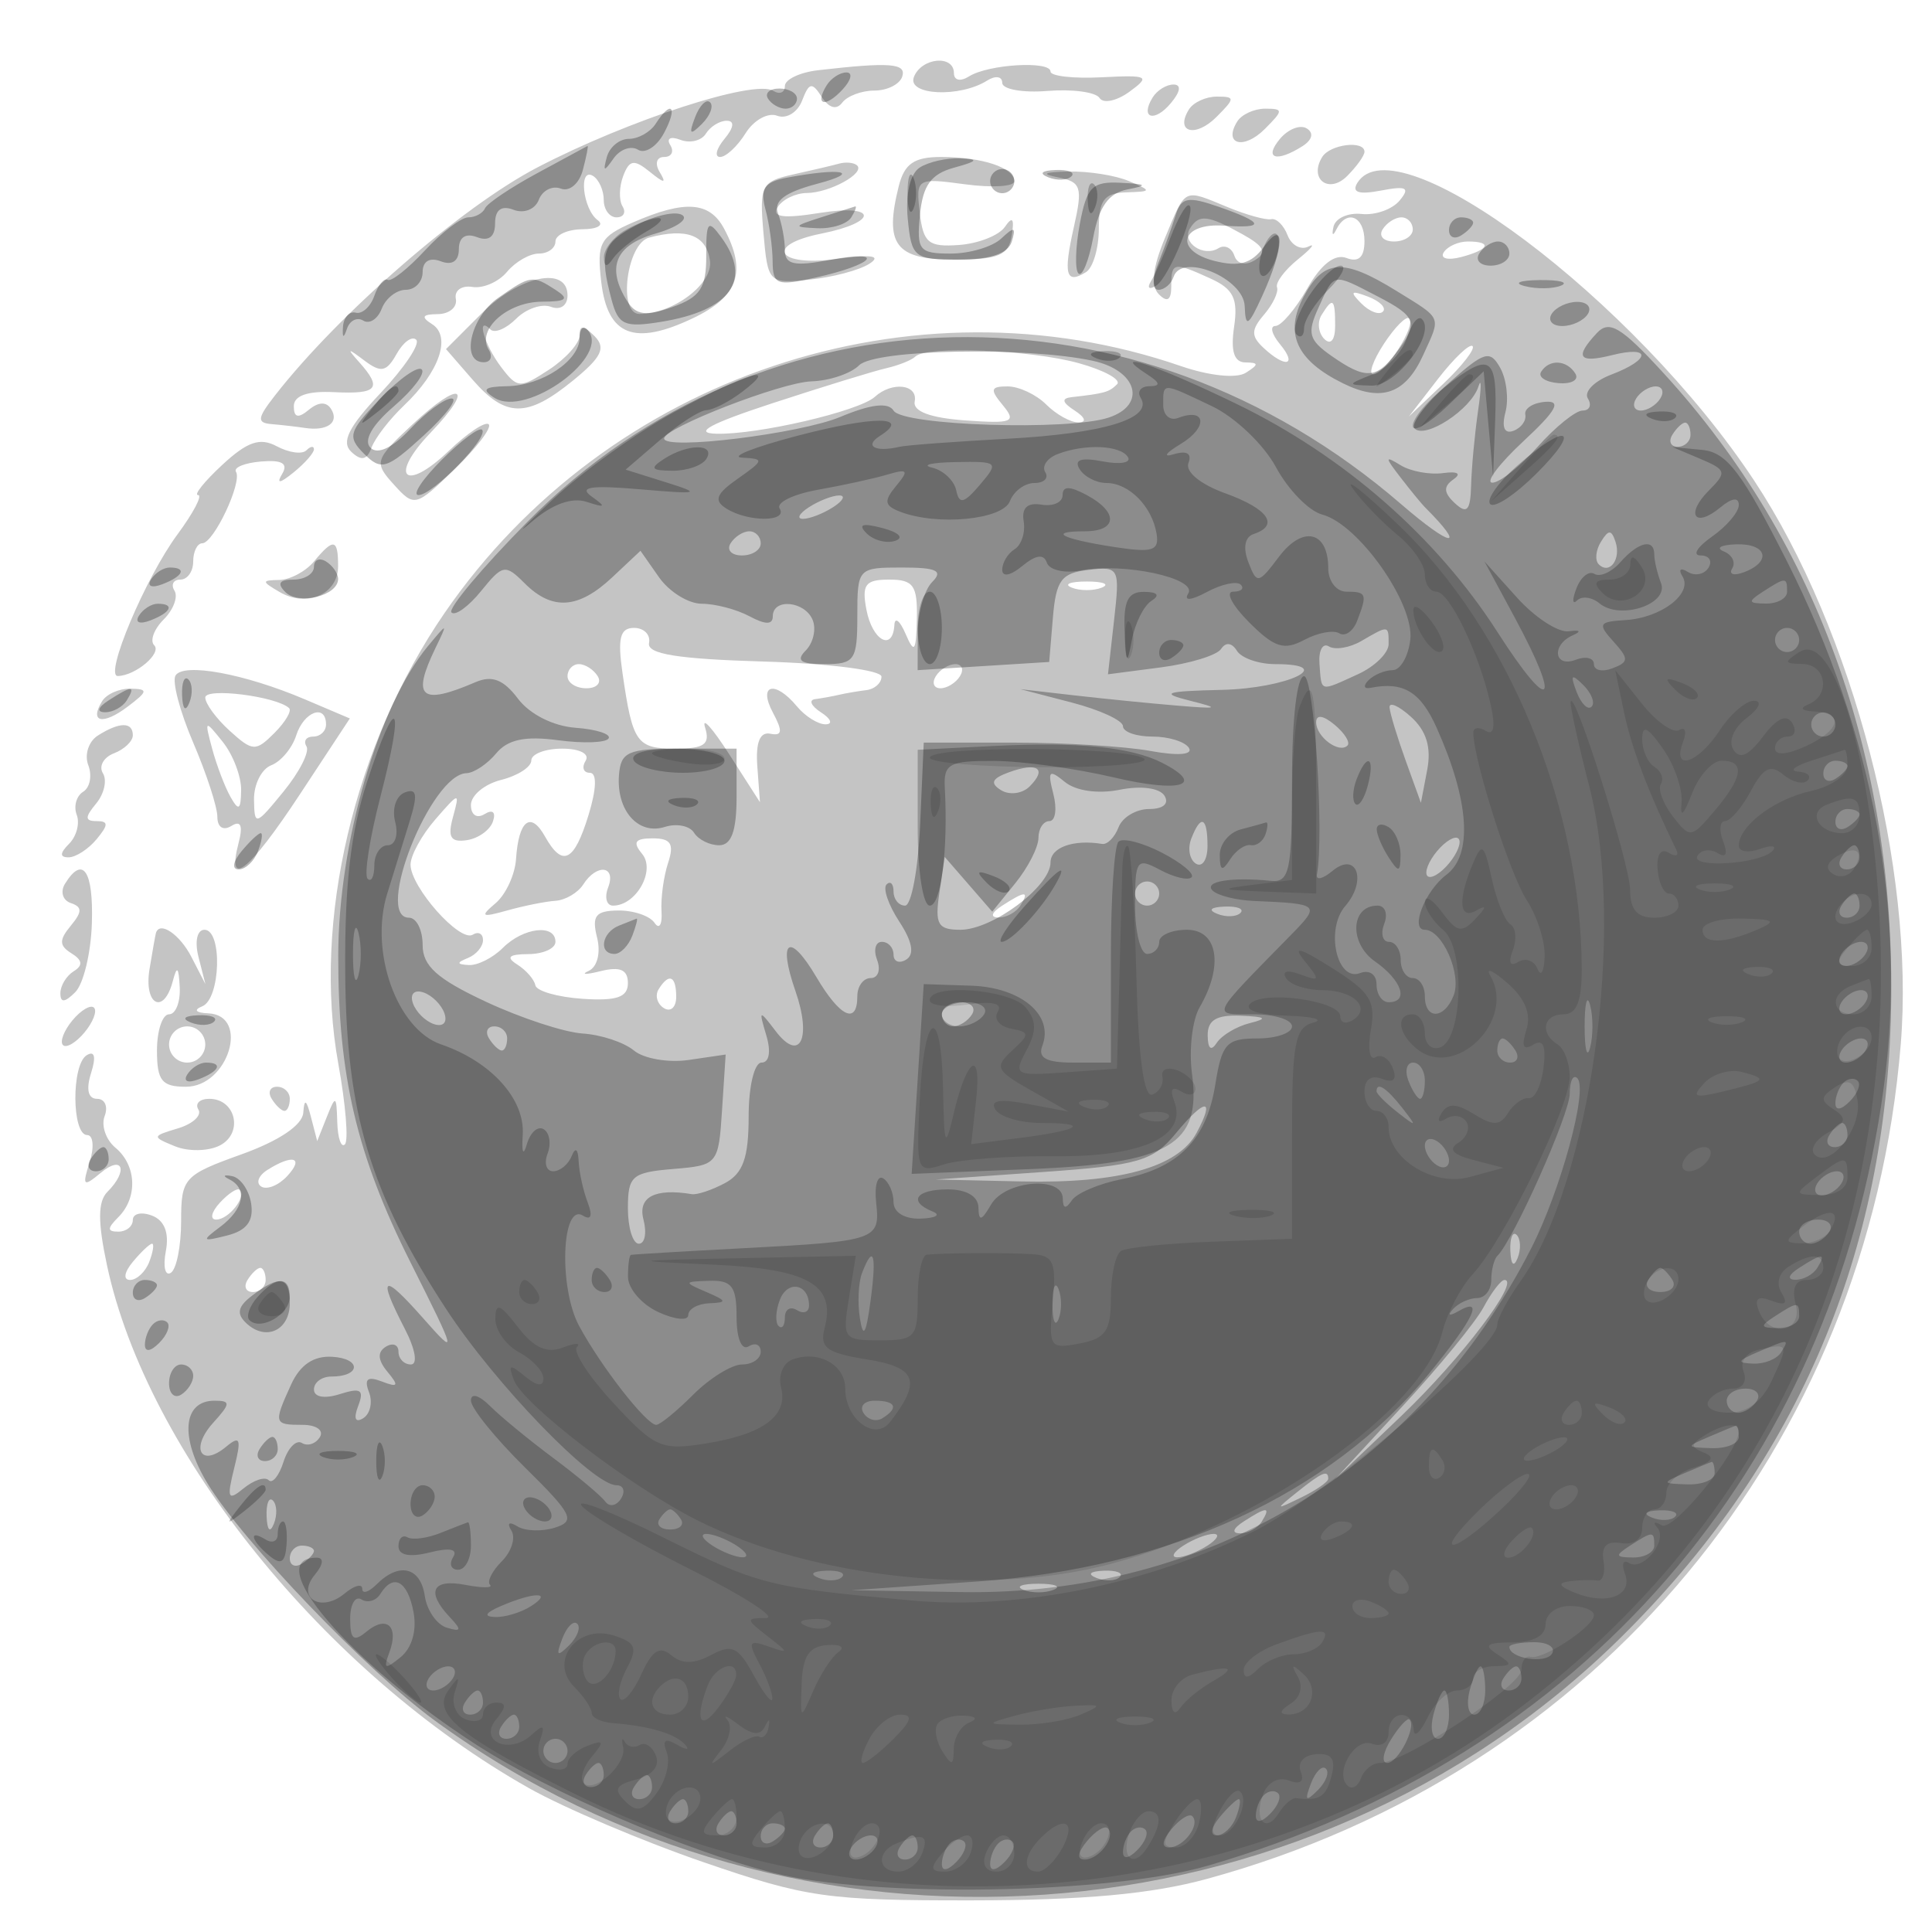 <svg xmlns="http://www.w3.org/2000/svg" width="160" height="160" viewBox="0 0 160 160" version="1.1">
	<path fill-opacity="0.231" d="M 67.750 5.816 C 66.237 5.990, 65 6.580, 65 7.125 C 65 7.671, 64.565 7.849, 64.034 7.521 C 62.472 6.555, 52.051 9.939, 44.521 13.857 C 38.218 17.136, 28.054 25.969, 22.760 32.766 C 21.293 34.649, 21.254 35.020, 22.510 35.125 C 23.329 35.194, 24.563 35.335, 25.250 35.440 C 27.101 35.721, 28.115 34.995, 27.427 33.882 C 27.037 33.250, 26.381 33.269, 25.578 33.936 C 24.691 34.671, 24.333 34.586, 24.333 33.639 C 24.333 32.766, 25.477 32.366, 27.667 32.476 C 31.274 32.656, 31.684 32.168, 29.750 29.998 C 28.695 28.815, 28.760 28.792, 30.169 29.854 C 31.556 30.898, 32.009 30.807, 32.844 29.314 C 33.397 28.325, 34.130 27.796, 34.471 28.138 C 34.813 28.480, 33.484 30.465, 31.517 32.550 C 28.861 35.367, 28.238 36.619, 29.096 37.421 C 29.930 38.201, 30.394 38.104, 30.769 37.069 C 31.054 36.282, 32.269 34.707, 33.468 33.569 C 36.389 30.798, 37.398 27.869, 35.784 26.845 C 34.840 26.246, 34.963 26.027, 36.250 26.015 C 37.212 26.007, 37.887 25.438, 37.750 24.750 C 37.612 24.063, 38.227 23.618, 39.117 23.763 C 40.006 23.908, 41.298 23.345, 41.989 22.513 C 42.680 21.681, 43.865 21, 44.622 21 C 45.380 21, 46 20.550, 46 20 C 46 19.450, 47.013 18.993, 48.250 18.985 C 49.487 18.976, 50.050 18.639, 49.500 18.235 C 48.260 17.324, 47.889 13.813, 49.113 14.570 C 49.601 14.871, 50 15.766, 50 16.559 C 50 17.352, 50.477 18, 51.059 18 C 51.641 18, 51.865 17.591, 51.556 17.090 C 51.247 16.590, 51.273 15.453, 51.614 14.565 C 52.126 13.229, 52.507 13.170, 53.809 14.224 C 55.026 15.211, 55.213 15.216, 54.633 14.250 C 54.211 13.548, 54.372 13, 55 13 C 55.615 13, 55.843 12.555, 55.507 12.011 C 55.166 11.459, 55.537 11.269, 56.347 11.580 C 57.145 11.886, 58.095 11.656, 58.458 11.068 C 58.821 10.481, 59.597 10, 60.181 10 C 60.852 10, 60.785 10.554, 60 11.500 C 59.315 12.325, 59.152 13, 59.637 13 C 60.122 13, 61.073 12.113, 61.750 11.028 C 62.428 9.943, 63.603 9.294, 64.362 9.585 C 65.121 9.877, 66.049 9.314, 66.425 8.335 C 67.007 6.817, 67.246 6.772, 68.054 8.028 C 68.648 8.953, 69.279 9.128, 69.750 8.500 C 70.162 7.950, 71.362 7.500, 72.417 7.500 C 73.471 7.500, 74.505 6.984, 74.716 6.353 C 75.088 5.235, 73.719 5.130, 67.750 5.816 M 75.685 6.379 C 75.103 7.896, 79.480 8.108, 81.750 6.673 C 82.438 6.238, 83 6.321, 83 6.858 C 83 7.395, 84.688 7.698, 86.750 7.531 C 88.813 7.365, 90.752 7.627, 91.059 8.114 C 91.366 8.601, 92.484 8.366, 93.543 7.592 C 95.300 6.308, 95.098 6.203, 91.234 6.400 C 88.905 6.519, 87 6.306, 87 5.925 C 87 5.012, 81.844 5.319, 80.250 6.327 C 79.539 6.777, 79 6.661, 79 6.059 C 79 4.506, 76.304 4.766, 75.685 6.379 M 95.459 8.067 C 94.383 9.808, 95.608 10.177, 96.980 8.524 C 97.769 7.574, 97.845 7, 97.181 7 C 96.597 7, 95.821 7.480, 95.459 8.067 M 98.459 9.067 C 97.286 10.964, 98.996 11.432, 100.738 9.690 C 102.297 8.132, 102.300 8, 100.773 8 C 99.863 8, 98.821 8.480, 98.459 9.067 M 102.459 10.067 C 101.286 11.964, 102.996 12.432, 104.738 10.690 C 106.297 9.132, 106.300 9, 104.773 9 C 103.863 9, 102.821 9.480, 102.459 10.067 M 105.991 11.511 C 104.641 13.137, 105.700 13.476, 107.857 12.110 C 108.681 11.587, 108.824 11.009, 108.220 10.636 C 107.674 10.298, 106.671 10.692, 105.991 11.511 M 109.500 13 C 108.374 14.822, 110.044 16.099, 111.564 14.579 C 112.354 13.789, 113 12.886, 113 12.571 C 113 11.596, 110.152 11.945, 109.500 13 M 69.500 13.549 C 68.950 13.701, 67.231 14.106, 65.679 14.449 C 63.050 15.031, 62.883 15.360, 63.226 19.287 C 63.589 23.432, 63.650 23.494, 67.047 23.156 C 68.946 22.966, 71.175 22.375, 72 21.842 C 73.034 21.174, 72.181 21.052, 69.250 21.448 C 64.337 22.113, 63.274 20.295, 68.021 19.346 C 72.775 18.395, 72.685 16.867, 67.920 17.629 C 64.847 18.120, 63.888 17.990, 64.406 17.152 C 64.798 16.519, 65.879 15.993, 66.809 15.985 C 68.718 15.967, 71.691 14.329, 70.971 13.691 C 70.712 13.462, 70.050 13.398, 69.500 13.549 M 74.430 15.421 C 73.218 20.253, 74.155 21.500, 79 21.500 C 82.700 21.500, 83.527 21.155, 83.790 19.500 C 84.015 18.085, 83.848 17.877, 83.221 18.789 C 82.733 19.498, 81.021 20.173, 79.417 20.289 C 76.883 20.472, 76.457 20.120, 76.170 17.608 C 75.845 14.762, 75.906 14.724, 79.920 15.262 C 82.164 15.563, 84 15.451, 84 15.012 C 84 13.884, 81.336 13, 77.937 13 C 75.704 13, 74.899 13.556, 74.430 15.421 M 87.632 14.690 C 89.537 15.064, 89.677 15.500, 88.938 18.776 C 88.045 22.734, 88.267 23.571, 89.933 22.541 C 90.520 22.179, 91 20.559, 91 18.941 C 91 16.579, 91.443 15.986, 93.250 15.930 C 95.397 15.863, 95.408 15.820, 93.500 15 C 92.400 14.527, 90.150 14.170, 88.500 14.206 C 86.438 14.252, 86.167 14.403, 87.632 14.690 M 112.410 15.145 C 111.922 15.936, 112.525 16.133, 114.360 15.782 C 116.492 15.375, 116.798 15.538, 115.911 16.608 C 115.302 17.341, 113.885 17.842, 112.762 17.721 C 111.639 17.599, 110.592 18.074, 110.435 18.775 C 110.278 19.476, 110.379 19.589, 110.658 19.025 C 111.518 17.292, 113 17.889, 113 19.969 C 113 21.300, 112.519 21.753, 111.512 21.366 C 110.549 20.997, 109.403 21.887, 108.262 23.891 C 107.293 25.594, 106.107 26.990, 105.628 26.994 C 105.148 26.997, 105.315 27.675, 106 28.500 C 107.481 30.285, 106.463 30.512, 104.635 28.804 C 103.596 27.833, 103.605 27.316, 104.686 26.054 C 105.418 25.199, 105.900 24.182, 105.758 23.793 C 105.616 23.404, 106.400 22.358, 107.500 21.469 C 108.600 20.579, 108.985 20.107, 108.355 20.420 C 107.725 20.733, 106.950 20.312, 106.633 19.485 C 106.315 18.658, 105.706 18.058, 105.278 18.152 C 104.850 18.246, 103.233 17.800, 101.685 17.161 C 97.960 15.625, 98.240 15.489, 96.490 19.677 C 95.443 22.183, 95.280 23.680, 95.977 24.377 C 96.674 25.074, 97 24.859, 97 23.700 C 97 21.699, 97.173 21.666, 100.269 23.076 C 102.150 23.934, 102.544 24.748, 102.202 27.076 C 101.907 29.084, 102.200 30.005, 103.137 30.015 C 104.259 30.028, 104.265 30.179, 103.173 30.872 C 102.401 31.361, 100.148 31.128, 97.788 30.315 C 75.591 22.667, 50.321 31.138, 36.829 50.749 C 29.323 61.658, 25.874 76.275, 28.017 88.092 C 28.627 91.456, 28.872 94.461, 28.563 94.771 C 28.253 95.080, 27.968 94.246, 27.930 92.917 C 27.865 90.696, 27.795 90.662, 27.065 92.500 L 26.270 94.500 25.751 92.500 C 25.372 91.041, 25.201 90.946, 25.116 92.150 C 25.044 93.178, 23.116 94.477, 20 95.597 C 15.211 97.319, 15 97.553, 15 101.139 C 15 103.197, 14.615 105.120, 14.144 105.411 C 13.674 105.702, 13.489 104.892, 13.734 103.611 C 14.023 102.102, 13.620 101.068, 12.590 100.673 C 11.715 100.337, 11 100.499, 11 101.031 C 11 101.564, 10.460 102, 9.800 102 C 8.867 102, 8.867 101.733, 9.800 100.800 C 11.424 99.176, 11.313 96.504, 9.559 95.049 C 8.767 94.392, 8.365 93.212, 8.666 92.427 C 8.968 91.642, 8.686 91, 8.040 91 C 7.297 91, 7.113 90.218, 7.540 88.875 C 7.971 87.515, 7.840 86.981, 7.175 87.392 C 5.903 88.178, 5.943 94, 7.220 94 C 7.723 94, 7.815 95.009, 7.423 96.242 C 6.791 98.235, 6.894 98.333, 8.356 97.120 C 10.180 95.606, 10.641 96.959, 8.896 98.704 C 8.098 99.502, 8.090 101.192, 8.866 104.813 C 12.187 120.297, 26.934 138.564, 43.796 148.080 C 46.708 149.724, 53.234 152.492, 58.296 154.231 C 66.795 157.151, 68.495 157.392, 80.500 157.379 C 89.762 157.369, 95.352 156.859, 99.942 155.605 C 132.276 146.774, 154.674 119.841, 157.411 86.500 C 158.603 71.975, 153.460 52.191, 145.269 39.795 C 135.367 24.809, 115.602 9.981, 112.410 15.145 M 52.436 18.413 C 49.688 19.610, 49.415 20.117, 49.791 23.340 C 50.312 27.801, 52.519 28.674, 57.395 26.349 C 61.153 24.557, 61.869 22.492, 59.965 18.934 C 58.763 16.688, 56.720 16.547, 52.436 18.413 M 98.543 18.931 C 97.833 20.079, 99.660 21.328, 100.915 20.553 C 101.418 20.242, 102.007 20.520, 102.224 21.171 C 102.460 21.880, 103.150 22.026, 103.944 21.535 C 104.949 20.913, 104.693 20.395, 102.885 19.393 C 100.001 17.794, 99.292 17.719, 98.543 18.931 M 114.500 19 C 114.160 19.550, 114.584 20, 115.441 20 C 116.298 20, 117 19.550, 117 19 C 117 18.450, 116.577 18, 116.059 18 C 115.541 18, 114.840 18.450, 114.500 19 M 53.750 19.679 C 51.893 20.175, 51.158 26, 52.953 26 C 55.761 26, 59.071 23.496, 58.796 21.579 C 58.493 19.471, 56.847 18.851, 53.750 19.679 M 119.558 20.907 C 119.249 21.405, 119.898 21.578, 120.999 21.290 C 123.334 20.679, 123.629 20, 121.559 20 C 120.766 20, 119.866 20.408, 119.558 20.907 M 39.891 25.955 L 36.936 28.911 39.148 31.455 C 41.886 34.604, 43.662 34.613, 47.479 31.494 C 49.836 29.568, 50.202 28.802, 49.229 27.829 C 48.316 26.916, 48 26.903, 48 27.777 C 48 28.424, 46.858 29.702, 45.462 30.617 C 43.068 32.185, 42.844 32.173, 41.494 30.390 C 40.094 28.541, 39.396 26.062, 40.619 27.286 C 40.960 27.626, 41.918 27.225, 42.748 26.395 C 43.578 25.564, 44.875 25.122, 45.629 25.411 C 46.407 25.710, 47 25.302, 47 24.469 C 47 21.995, 43.018 22.828, 39.891 25.955 M 112.733 25.124 C 113.412 25.808, 114.219 26.115, 114.526 25.807 C 114.834 25.499, 114.279 24.940, 113.293 24.564 C 111.868 24.022, 111.753 24.136, 112.733 25.124 M 109.446 26.087 C 109.077 26.685, 109.179 27.579, 109.673 28.073 C 110.204 28.604, 110.571 28.160, 110.571 26.986 C 110.571 24.713, 110.386 24.566, 109.446 26.087 M 114.612 28.469 C 113.700 29.861, 113.306 31, 113.736 31 C 114.710 31, 117.298 26.965, 116.705 26.371 C 116.466 26.133, 115.525 27.077, 114.612 28.469 M 119.086 31.382 L 116.672 34.500 119.533 31.780 C 121.106 30.284, 122.193 28.881, 121.947 28.662 C 121.701 28.443, 120.414 29.667, 119.086 31.382 M 75.802 29.531 C 75.510 29.824, 74.422 30.258, 73.385 30.496 C 72.348 30.735, 68.125 32.034, 64 33.384 C 58.820 35.078, 57.368 35.863, 59.307 35.919 C 62.712 36.017, 71.136 34.059, 72.450 32.864 C 73.873 31.570, 76.035 31.823, 75.750 33.250 C 75.587 34.064, 77.044 34.610, 79.927 34.816 C 83.850 35.096, 84.206 34.954, 83.055 33.566 C 81.962 32.249, 82.025 32, 83.449 32 C 84.381 32, 85.818 32.675, 86.643 33.500 C 87.468 34.325, 88.673 34.993, 89.321 34.985 C 90.012 34.976, 89.879 34.568, 89 34 C 87.956 33.325, 87.880 32.988, 88.750 32.890 C 91.474 32.585, 91.858 32.476, 92.510 31.823 C 92.883 31.450, 91.458 30.665, 89.344 30.078 C 85.326 28.963, 76.718 28.615, 75.802 29.531 M 34.155 35.153 C 31.017 38.085, 30.954 38.291, 32.618 40.130 C 34.318 42.009, 34.424 41.982, 37.662 38.843 C 39.481 37.079, 40.747 35.414, 40.475 35.141 C 40.202 34.869, 38.715 35.857, 37.170 37.337 C 33.508 40.846, 32.154 39.492, 35.663 35.830 C 39.385 31.945, 38.170 31.400, 34.155 35.153 M 18.411 38.495 C 16.924 39.873, 16.022 41, 16.405 41 C 16.788 41, 16.022 42.462, 14.702 44.250 C 12.032 47.865, 8.601 56.009, 9.758 55.985 C 11.230 55.954, 13.427 54.094, 12.769 53.435 C 12.398 53.065, 12.753 52.104, 13.557 51.300 C 14.361 50.496, 14.763 49.425, 14.450 48.919 C 14.138 48.414, 14.359 48, 14.941 48 C 15.523 48, 16 47.325, 16 46.500 C 16 45.675, 16.337 44.996, 16.750 44.992 C 17.700 44.982, 20.080 39.939, 19.544 39.072 C 19.324 38.716, 20.261 38.332, 21.627 38.219 C 23.372 38.074, 23.888 38.383, 23.363 39.257 C 22.863 40.089, 23.175 40.046, 24.308 39.128 C 25.239 38.373, 26 37.510, 26 37.211 C 26 36.912, 25.716 36.951, 25.369 37.298 C 25.021 37.645, 23.922 37.493, 22.925 36.960 C 21.530 36.213, 20.492 36.567, 18.411 38.495 M 26 46.500 C 25.315 47.325, 24.023 48.014, 23.128 48.030 C 21.648 48.058, 21.651 48.149, 23.164 49.032 C 25.421 50.349, 28 49.208, 28 46.893 C 28 44.608, 27.631 44.535, 26 46.500 M 71.755 50.500 C 72.246 53.068, 73.945 53.985, 74.070 51.750 C 74.109 51.063, 74.527 51.400, 75 52.500 C 75.720 54.176, 75.871 53.974, 75.930 51.250 C 75.990 48.481, 75.650 48, 73.639 48 C 71.659 48, 71.355 48.404, 71.755 50.500 M 88.750 48.662 C 89.438 48.940, 90.563 48.940, 91.250 48.662 C 91.938 48.385, 91.375 48.158, 90 48.158 C 88.625 48.158, 88.063 48.385, 88.750 48.662 M 51.554 55.750 C 52.390 61.527, 52.722 62, 55.937 62 C 58.335 62, 58.828 61.649, 58.392 60.250 C 58.092 59.288, 58.992 60.285, 60.391 62.467 L 62.936 66.434 62.718 63.467 C 62.573 61.489, 62.931 60.588, 63.793 60.764 C 64.786 60.967, 64.836 60.562, 64.008 59.014 C 62.753 56.670, 64.176 56.302, 66 58.500 C 66.685 59.325, 67.752 59.993, 68.372 59.985 C 68.993 59.976, 68.825 59.533, 68 59 C 67.175 58.467, 66.950 57.972, 67.500 57.900 C 68.050 57.828, 68.950 57.665, 69.500 57.537 C 70.050 57.409, 71.063 57.236, 71.750 57.152 C 72.438 57.069, 73 56.566, 73 56.036 C 73 55.503, 68.641 54.944, 63.250 54.786 C 56.102 54.576, 53.567 54.166, 53.750 53.250 C 53.888 52.563, 53.327 52, 52.505 52 C 51.349 52, 51.134 52.847, 51.554 55.750 M 14.536 55.942 C 14.238 56.425, 14.895 58.922, 15.997 61.493 C 17.099 64.063, 18 66.830, 18 67.642 C 18 68.505, 18.481 68.821, 19.158 68.403 C 19.951 67.912, 20.138 68.366, 19.751 69.844 C 18.751 73.668, 20.641 72.152, 24.857 65.750 L 28.972 59.500 25.236 57.912 C 20.244 55.790, 15.203 54.862, 14.536 55.942 M 47 56 C 47 56.550, 47.702 57, 48.559 57 C 49.416 57, 49.840 56.550, 49.500 56 C 49.160 55.450, 48.459 55, 47.941 55 C 47.423 55, 47 55.450, 47 56 M 77.500 56 C 77.160 56.550, 77.332 57, 77.882 57 C 78.432 57, 79.160 56.550, 79.500 56 C 79.840 55.450, 79.668 55, 79.118 55 C 78.568 55, 77.840 55.450, 77.500 56 M 8.459 58.067 C 7.370 59.829, 8.518 60.076, 10.573 58.521 C 12.265 57.241, 12.294 57.060, 10.809 57.032 C 9.879 57.014, 8.821 57.480, 8.459 58.067 M 17 57.766 C 17 58.274, 17.914 59.517, 19.031 60.528 C 20.923 62.241, 21.176 62.253, 22.722 60.707 C 23.634 59.794, 24.183 58.864, 23.940 58.641 C 22.885 57.666, 17 56.923, 17 57.766 M 24.529 60.908 C 24.196 61.957, 23.266 63.068, 22.462 63.376 C 21.658 63.685, 21.016 64.964, 21.036 66.219 C 21.071 68.417, 21.159 68.393, 23.476 65.558 C 24.799 63.940, 25.656 62.253, 25.381 61.808 C 25.107 61.364, 25.359 61, 25.941 61 C 26.523 61, 27 60.550, 27 60 C 27 58.249, 25.158 58.926, 24.529 60.908 M 8.104 60.914 C 7.337 61.400, 6.979 62.504, 7.311 63.367 C 7.642 64.230, 7.452 65.221, 6.888 65.569 C 6.325 65.917, 6.084 66.777, 6.354 67.479 C 6.623 68.182, 6.339 69.261, 5.722 69.878 C 4.948 70.652, 4.934 71, 5.678 71 C 6.270 71, 7.315 70.325, 8 69.500 C 8.993 68.303, 8.993 68, 8 68 C 7.023 68, 7.016 67.686, 7.964 66.544 C 8.628 65.743, 8.880 64.615, 8.523 64.037 C 8.165 63.459, 8.577 62.716, 9.437 62.386 C 10.296 62.056, 11 61.384, 11 60.893 C 11 59.767, 9.903 59.775, 8.104 60.914 M 17.569 62 C 17.939 63.375, 18.624 65.175, 19.091 66 C 19.768 67.198, 19.945 67.085, 19.970 65.441 C 19.986 64.309, 19.302 62.509, 18.448 61.441 C 16.957 59.576, 16.923 59.598, 17.569 62 M 44 62.981 C 44 63.520, 42.875 64.244, 41.500 64.589 C 40.125 64.934, 39 65.870, 39 66.667 C 39 67.491, 39.488 67.816, 40.130 67.420 C 40.798 67.007, 41.082 67.253, 40.826 68.023 C 40.587 68.739, 39.610 69.440, 38.655 69.580 C 37.318 69.776, 37.054 69.336, 37.512 67.668 C 38.089 65.561, 38.048 65.566, 36.053 67.861 C 34.924 69.159, 34 70.843, 34 71.603 C 34 73.464, 38.084 78.066, 39.151 77.407 C 39.618 77.118, 40 77.321, 40 77.858 C 40 78.394, 39.438 79.060, 38.750 79.338 C 37.796 79.723, 37.813 79.861, 38.821 79.921 C 39.548 79.964, 40.818 79.325, 41.643 78.500 C 43.344 76.799, 46 76.494, 46 78 C 46 78.550, 44.987 79.007, 43.750 79.015 C 42.134 79.026, 41.876 79.269, 42.835 79.877 C 43.570 80.343, 44.245 81.116, 44.335 81.595 C 44.426 82.074, 46.188 82.579, 48.250 82.717 C 51.080 82.906, 52 82.587, 52 81.417 C 52 80.309, 51.356 80.025, 49.750 80.423 C 48.513 80.730, 48.062 80.723, 48.748 80.408 C 49.471 80.076, 49.764 78.906, 49.444 77.632 C 48.995 75.842, 49.324 75.424, 51.195 75.403 C 52.463 75.389, 53.818 75.849, 54.206 76.426 C 54.594 77.003, 54.854 76.580, 54.784 75.487 C 54.714 74.394, 54.959 72.584, 55.328 71.464 C 55.848 69.885, 55.563 69.429, 54.055 69.429 C 52.584 69.429, 52.371 69.742, 53.178 70.714 C 54.318 72.088, 52.682 75, 50.771 75 C 50.229 75, 50.045 74.325, 50.362 73.500 C 51.057 71.689, 49.425 71.491, 48.300 73.250 C 47.860 73.938, 46.825 74.545, 46 74.600 C 45.175 74.655, 43.375 75.016, 42 75.402 C 39.863 76.002, 39.724 75.915, 41.039 74.802 C 41.886 74.086, 42.649 72.437, 42.736 71.137 C 42.948 67.935, 43.945 67.151, 45.125 69.258 C 46.580 71.859, 47.545 71.389, 48.739 67.500 C 49.406 65.325, 49.447 64, 48.847 64 C 48.316 64, 48.160 63.550, 48.500 63 C 48.851 62.433, 48.010 62, 46.559 62 C 45.152 62, 44 62.441, 44 62.981 M 5.382 73.191 C 4.977 73.846, 5.194 74.565, 5.865 74.788 C 6.821 75.107, 6.819 75.513, 5.856 76.673 C 4.882 77.847, 4.896 78.318, 5.921 78.951 C 6.831 79.514, 6.886 79.952, 6.107 80.434 C 5.498 80.810, 5 81.631, 5 82.259 C 5 83.064, 5.363 83.037, 6.233 82.167 C 6.912 81.488, 7.531 78.923, 7.608 76.467 C 7.747 72.104, 6.860 70.800, 5.382 73.191 M 83 75 C 82.099 75.582, 81.975 75.975, 82.691 75.985 C 83.346 75.993, 84.160 75.550, 84.500 75 C 85.267 73.758, 84.921 73.758, 83 75 M 12.918 77.250 C 12.873 77.388, 12.632 78.737, 12.384 80.250 C 11.892 83.238, 13.564 84.106, 14.311 81.250 C 14.655 79.933, 14.797 80.057, 14.884 81.750 C 14.948 82.987, 14.550 84, 14 84 C 13.450 84, 13 85.350, 13 87 C 13 89.498, 13.401 90, 15.393 90 C 18.914 90, 20.723 84.078, 17.250 83.921 C 16.205 83.874, 16.003 83.639, 16.750 83.338 C 18.269 82.725, 18.434 77, 16.933 77 C 16.323 77, 16.111 77.964, 16.438 79.250 L 17.011 81.500 15.852 79.250 C 14.892 77.384, 13.243 76.261, 12.918 77.250 M 54.543 81.931 C 54.226 82.443, 54.425 83.144, 54.984 83.490 C 55.543 83.835, 56 83.416, 56 82.559 C 56 80.802, 55.400 80.544, 54.543 81.931 M 6 84.500 C 5.293 85.352, 4.940 86.273, 5.215 86.548 C 5.490 86.823, 6.293 86.352, 7 85.500 C 7.707 84.648, 8.060 83.727, 7.785 83.452 C 7.510 83.177, 6.707 83.648, 6 84.500 M 14 86.500 C 14 87.325, 14.675 88, 15.500 88 C 16.325 88, 17 87.325, 17 86.500 C 17 85.675, 16.325 85, 15.500 85 C 14.675 85, 14 85.675, 14 86.500 M 22.500 91 C 22.840 91.550, 23.316 92, 23.559 92 C 23.802 92, 24 91.550, 24 91 C 24 90.450, 23.523 90, 22.941 90 C 22.359 90, 22.160 90.450, 22.500 91 M 16.430 91.886 C 16.731 92.374, 15.970 93.075, 14.739 93.445 C 12.567 94.097, 12.559 94.141, 14.500 94.933 C 15.600 95.381, 17.271 95.348, 18.213 94.859 C 20.177 93.839, 19.530 91, 17.334 91 C 16.535 91, 16.128 91.399, 16.430 91.886 M 22.143 96.890 C 21.397 97.363, 21.172 97.984, 21.643 98.270 C 22.114 98.556, 23.080 98.162, 23.789 97.395 C 25.218 95.849, 24.253 95.553, 22.143 96.890 M 18.211 99.601 C 17.501 100.370, 17.362 101, 17.902 101 C 18.940 101, 20.443 99.098, 19.850 98.534 C 19.658 98.351, 18.920 98.831, 18.211 99.601 M 11 104.500 C 10.282 105.365, 10.185 106, 10.771 106 C 11.329 106, 12.045 105.325, 12.362 104.500 C 12.678 103.675, 12.781 103, 12.591 103 C 12.401 103, 11.685 103.675, 11 104.500 M 20.500 106 C 20.160 106.550, 20.359 107, 20.941 107 C 21.523 107, 22 106.550, 22 106 C 22 105.450, 21.802 105, 21.559 105 C 21.316 105, 20.840 105.450, 20.500 106" stroke="none" fill="black" fill-rule="evenodd"/>
	<path fill-opacity="0.286" d="M 68.459 7.067 C 67.433 8.727, 68.354 8.957, 69.789 7.399 C 70.499 6.630, 70.638 6, 70.098 6 C 69.559 6, 68.821 6.480, 68.459 7.067 M 63.603 8.167 C 63.886 8.625, 64.541 9, 65.059 9 C 65.577 9, 66 8.625, 66 8.167 C 66 7.708, 65.345 7.333, 64.544 7.333 C 63.743 7.333, 63.320 7.708, 63.603 8.167 M 57.564 9.707 C 57.022 11.132, 57.136 11.247, 58.124 10.267 C 58.808 9.588, 59.115 8.781, 58.807 8.474 C 58.499 8.166, 57.940 8.721, 57.564 9.707 M 54.300 10.250 C 53.860 10.938, 52.862 11.500, 52.083 11.500 C 51.304 11.500, 50.482 12.175, 50.257 13 C 49.921 14.233, 50.019 14.255, 50.812 13.122 C 51.342 12.364, 52.254 12.039, 52.838 12.400 C 53.422 12.761, 54.388 12.143, 54.985 11.028 C 56.160 8.832, 55.608 8.205, 54.300 10.250 M 44.500 14.338 C 42.300 15.527, 40.350 16.837, 40.167 17.250 C 39.983 17.663, 39.360 18, 38.781 18 C 38.203 18, 36.582 19.238, 35.181 20.750 C 33.779 22.262, 32.395 23.354, 32.105 23.176 C 31.815 22.998, 31.318 23.594, 31 24.500 C 30.682 25.406, 29.989 26.034, 29.461 25.895 C 28.932 25.756, 28.457 26.285, 28.404 27.071 C 28.341 28.002, 28.454 28.060, 28.729 27.238 C 28.961 26.544, 29.570 26.235, 30.083 26.551 C 30.595 26.868, 31.284 26.423, 31.614 25.563 C 31.944 24.704, 32.841 24, 33.607 24 C 34.373 24, 35 23.339, 35 22.531 C 35 21.637, 35.586 21.288, 36.500 21.638 C 37.442 22, 38 21.628, 38 20.638 C 38 19.649, 38.558 19.277, 39.500 19.638 C 40.474 20.012, 41 19.613, 41 18.500 C 41 17.369, 41.523 16.987, 42.538 17.376 C 43.396 17.706, 44.316 17.339, 44.621 16.546 C 44.920 15.765, 45.744 15.348, 46.451 15.620 C 47.168 15.895, 47.975 15.203, 48.275 14.057 C 48.571 12.925, 48.742 12.040, 48.656 12.088 C 48.570 12.137, 46.700 13.149, 44.500 14.338 M 76.176 13.870 C 75.379 14.375, 74.981 16.063, 75.176 18.105 C 75.484 21.332, 75.694 21.500, 79.417 21.500 C 82.028 21.500, 83.486 21, 83.792 20 C 84.162 18.789, 83.994 18.741, 82.925 19.750 C 82.196 20.438, 80.311 21, 78.737 21 C 76.115 21, 75.900 20.729, 76.187 17.789 C 76.425 15.348, 77.099 14.413, 79 13.889 C 80.998 13.338, 81.098 13.182, 79.500 13.115 C 78.400 13.069, 76.904 13.408, 76.176 13.870 M 65.155 14.718 C 63.309 15.069, 62.933 15.625, 63.391 17.332 C 63.711 18.524, 63.979 20.465, 63.986 21.645 C 63.999 23.587, 64.337 23.713, 67.579 22.982 C 72.443 21.885, 73.436 20.647, 68.750 21.522 C 65.746 22.083, 65 21.918, 65 20.693 C 65 19.852, 64.747 18.503, 64.437 17.696 C 64.035 16.648, 64.965 15.939, 67.687 15.218 C 71.466 14.216, 69.666 13.861, 65.155 14.718 M 82 15 C 82 15.550, 82.450 16, 83 16 C 83.550 16, 84 15.550, 84 15 C 84 14.450, 83.550 14, 83 14 C 82.450 14, 82 14.450, 82 15 M 86.813 14.683 C 87.534 14.972, 88.397 14.936, 88.729 14.604 C 89.061 14.272, 88.471 14.036, 87.417 14.079 C 86.252 14.127, 86.015 14.364, 86.813 14.683 M 89.425 18.547 C 89.059 20.497, 89.010 22.343, 89.315 22.649 C 89.621 22.954, 90.170 21.609, 90.536 19.659 C 91.014 17.114, 91.808 15.994, 93.351 15.693 C 95.102 15.350, 94.999 15.247, 92.795 15.136 C 90.452 15.018, 90.002 15.473, 89.425 18.547 M 97.373 17.786 C 97.079 18.729, 96.434 20.512, 95.940 21.750 C 95.413 23.073, 95.412 24, 95.938 24 C 96.430 24, 96.995 23.516, 97.192 22.925 C 97.864 20.907, 102.993 23.027, 103.081 25.358 C 103.150 27.177, 103.370 27.048, 104.536 24.500 C 106.385 20.463, 106.458 17.992, 104.656 20.456 C 103.652 21.828, 102.619 22.121, 100.585 21.611 C 97.167 20.753, 97.782 18.433, 101.359 18.688 C 104.827 18.935, 104.698 18.439, 100.955 17.134 C 98.379 16.236, 97.827 16.337, 97.373 17.786 M 52.746 18.625 C 49.883 20.125, 49.610 20.941, 50.658 24.857 C 51.208 26.911, 51.733 27.143, 54.734 26.656 C 60.514 25.718, 62.322 23.190, 59.738 19.657 C 58.628 18.138, 58.478 18.321, 58.488 21.179 C 58.498 23.840, 57.992 24.608, 55.691 25.427 C 53.507 26.205, 52.676 26.102, 51.956 24.964 C 50.186 22.164, 50.946 20.305, 54.249 19.358 C 56.036 18.845, 57.047 18.147, 56.495 17.806 C 55.944 17.465, 54.256 17.834, 52.746 18.625 M 68 18 C 65.673 18.745, 65.651 18.808, 67.691 18.900 C 68.896 18.955, 70.160 18.550, 70.500 18 C 70.840 17.450, 70.979 17.045, 70.809 17.100 C 70.639 17.155, 69.375 17.560, 68 18 M 120 19.059 C 120 19.641, 120.450 19.840, 121 19.500 C 121.550 19.160, 122 18.684, 122 18.441 C 122 18.198, 121.550 18, 121 18 C 120.450 18, 120 18.477, 120 19.059 M 122.500 21 C 122.160 21.550, 122.584 22, 123.441 22 C 124.298 22, 125 21.550, 125 21 C 125 20.450, 124.577 20, 124.059 20 C 123.541 20, 122.840 20.450, 122.500 21 M 107.965 24.565 C 106.337 27.606, 107.359 29.849, 111.243 31.757 C 114.425 33.320, 116.398 32.618, 117.865 29.398 C 119.350 26.137, 119.488 26.465, 115.632 24.082 C 111.221 21.355, 109.629 21.456, 107.965 24.565 M 41.250 24.674 C 38.962 26.270, 38.128 30, 40.059 30 C 40.641 30, 40.828 29.530, 40.473 28.956 C 39.450 27.301, 41.997 25.001, 44.872 24.985 C 46.936 24.973, 47.178 24.761, 46 24 C 44.095 22.769, 43.953 22.789, 41.250 24.674 M 109.196 25.468 C 108.230 27.590, 108.379 28.152, 110.258 29.468 C 113.064 31.434, 113.979 31.397, 115.608 29.250 C 117.514 26.739, 117.346 26.230, 114.050 24.526 C 110.315 22.594, 110.524 22.554, 109.196 25.468 M 126.269 23.693 C 127.242 23.947, 128.592 23.930, 129.269 23.656 C 129.946 23.382, 129.150 23.175, 127.500 23.195 C 125.850 23.215, 125.296 23.439, 126.269 23.693 M 128.500 26 C 128.160 26.550, 128.557 27, 129.382 27 C 130.207 27, 131.160 26.550, 131.500 26 C 131.840 25.450, 131.443 25, 130.618 25 C 129.793 25, 128.840 25.450, 128.500 26 M 132.248 27.579 C 130.373 29.587, 130.728 30.106, 133.500 29.411 C 136.772 28.589, 136.728 29.773, 133.440 31.023 C 132.032 31.558, 131.158 32.447, 131.499 32.998 C 131.839 33.549, 131.645 34, 131.067 34 C 130.489 34, 128.813 35.350, 127.342 37 C 125.872 38.650, 124.181 39.988, 123.585 39.973 C 122.988 39.958, 124.147 38.414, 126.160 36.542 C 128.886 34.007, 129.350 33.173, 127.979 33.277 C 126.967 33.353, 126.220 33.828, 126.319 34.333 C 126.419 34.837, 125.973 35.444, 125.329 35.682 C 124.588 35.955, 124.347 35.388, 124.674 34.139 C 124.958 33.052, 124.763 31.399, 124.241 30.466 C 123.390 28.946, 122.935 29.086, 119.896 31.802 C 118.029 33.470, 116.795 35.128, 117.153 35.487 C 118.049 36.382, 121.828 33.904, 122.428 32.029 C 122.697 31.188, 122.689 32.075, 122.410 34 C 122.132 35.925, 121.871 38.705, 121.832 40.178 C 121.776 42.292, 121.493 42.607, 120.491 41.678 C 119.555 40.810, 119.521 40.291, 120.361 39.705 C 121.059 39.218, 120.726 39.015, 119.500 39.180 C 118.400 39.329, 116.825 39.037, 116 38.533 C 114.667 37.718, 114.667 37.832, 116 39.558 C 116.825 40.626, 117.725 41.725, 118 42 C 121.537 45.537, 120.219 45.367, 116.028 41.746 C 94.049 22.759, 63.239 23.392, 43.664 43.233 C 39.904 47.044, 37.081 50.414, 37.389 50.722 C 37.698 51.031, 38.803 50.230, 39.846 48.942 C 41.631 46.737, 41.843 46.700, 43.443 48.300 C 45.730 50.587, 47.903 50.440, 50.706 47.807 L 53.041 45.613 54.577 47.807 C 55.422 49.013, 57.017 50, 58.122 50 C 59.227 50, 61.002 50.466, 62.066 51.035 C 63.399 51.749, 64 51.749, 64 51.035 C 64 49.500, 66.702 49.780, 67.315 51.378 C 67.606 52.136, 67.339 53.261, 66.722 53.878 C 65.893 54.707, 66.304 55, 68.300 55 C 70.783 55, 71 54.679, 71 51 C 71 47.054, 71.050 47, 74.700 47 C 77.578 47, 78.133 47.267, 77.200 48.200 C 76.540 48.860, 75.999 50.773, 75.999 52.450 L 75.997 55.500 81.444 55.161 L 86.890 54.821 87.195 51.161 C 87.455 48.045, 87.892 47.455, 90.133 47.195 C 92.694 46.898, 92.753 47.014, 92.262 51.366 L 91.758 55.842 96.129 55.271 C 98.533 54.957, 100.781 54.270, 101.125 53.743 C 101.507 53.159, 102.016 53.217, 102.434 53.893 C 102.810 54.502, 104.243 55, 105.618 55 C 110.811 55, 106.646 57.005, 101.191 57.132 C 96.502 57.240, 96.028 57.396, 98.500 58.016 C 101.090 58.666, 100.953 58.724, 97.500 58.437 C 95.300 58.255, 91.475 57.873, 89 57.590 L 84.500 57.074 88.750 58.179 C 91.088 58.787, 93 59.670, 93 60.142 C 93 60.614, 94.098 61, 95.441 61 C 96.784 61, 98.144 61.423, 98.463 61.941 C 98.815 62.509, 97.553 62.608, 95.272 62.191 C 93.198 61.811, 88.125 61.500, 84 61.500 L 76.500 61.500 76.204 68.250 C 76.042 71.963, 75.479 75, 74.954 75 C 74.429 75, 74 74.475, 74 73.833 C 74 73.192, 73.739 72.928, 73.420 73.247 C 73.101 73.566, 73.576 74.949, 74.474 76.321 C 75.555 77.969, 75.751 79.036, 75.054 79.466 C 74.474 79.825, 74 79.641, 74 79.059 C 74 78.477, 73.564 78, 73.031 78 C 72.499 78, 72.322 78.675, 72.638 79.500 C 72.955 80.325, 72.716 81, 72.107 81 C 71.498 81, 71 81.675, 71 82.500 C 71 84.904, 69.574 84.242, 67.618 80.931 C 65.383 77.146, 64.384 77.794, 65.872 82.064 C 67.242 85.993, 66.249 88.029, 64.244 85.401 C 62.858 83.585, 62.823 83.601, 63.464 85.750 C 63.866 87.097, 63.706 88, 63.067 88 C 62.470 88, 62 89.967, 62 92.465 C 62 95.875, 61.537 97.177, 60.041 97.978 C 58.963 98.555, 57.725 98.968, 57.291 98.895 C 54.230 98.384, 52.802 99.136, 53.290 101 C 53.577 102.100, 53.405 103, 52.906 103 C 52.408 103, 52 101.677, 52 100.060 C 52 97.385, 52.337 97.093, 55.750 96.810 C 59.442 96.505, 59.505 96.430, 59.798 91.916 L 60.096 87.332 57.039 87.781 C 55.357 88.028, 53.314 87.676, 52.498 86.998 C 51.682 86.321, 49.773 85.688, 48.257 85.592 C 46.741 85.495, 43.137 84.313, 40.250 82.964 C 36.193 81.069, 35 79.999, 35 78.256 C 35 77.015, 34.491 76, 33.869 76 C 30.954 76, 35.680 64.114, 38.628 64.031 C 39.248 64.014, 40.354 63.278, 41.086 62.396 C 42.044 61.242, 43.479 60.935, 46.208 61.301 C 48.294 61.581, 50.181 61.515, 50.402 61.155 C 50.624 60.795, 49.396 60.398, 47.674 60.272 C 45.824 60.138, 43.870 59.153, 42.899 57.866 C 41.698 56.273, 40.751 55.905, 39.378 56.495 C 34.848 58.442, 34.073 57.787, 36.055 53.684 C 37.096 51.530, 37.088 51.527, 35.448 53.500 C 31.319 58.469, 28.029 69.803, 28.012 79.114 C 27.994 89.070, 29.542 95.660, 33.975 104.500 C 37.871 112.268, 37.900 112.402, 34.993 109.114 C 31.667 105.353, 31.238 105.626, 33.526 110.050 C 34.400 111.741, 34.614 113, 34.026 113 C 33.462 113, 33 112.523, 33 111.941 C 33 111.359, 32.528 111.174, 31.951 111.530 C 31.237 111.972, 31.282 112.634, 32.093 113.612 C 33.059 114.777, 32.973 114.927, 31.630 114.412 C 30.435 113.953, 30.138 114.196, 30.557 115.288 C 30.876 116.118, 30.661 117.092, 30.080 117.451 C 29.421 117.858, 29.264 117.476, 29.663 116.437 C 30.178 115.094, 29.883 114.902, 28.151 115.452 C 26.867 115.860, 26 115.705, 26 115.067 C 26 114.480, 26.648 114, 27.441 114 C 29.885 114, 29.951 112.509, 27.513 112.363 C 25.973 112.270, 24.854 113.026, 24.109 114.660 C 22.638 117.890, 22.669 118, 25.059 118 C 26.199 118, 26.838 118.454, 26.490 119.016 C 26.144 119.575, 25.475 119.794, 25.003 119.502 C 24.531 119.210, 23.846 119.911, 23.481 121.061 C 23.116 122.210, 22.562 122.896, 22.251 122.584 C 21.939 122.272, 21.005 122.576, 20.176 123.259 C 18.872 124.332, 18.767 124.105, 19.397 121.575 C 20.006 119.132, 19.894 118.843, 18.721 119.817 C 16.618 121.562, 15.745 119.940, 17.653 117.831 C 19.106 116.225, 19.120 116, 17.762 116 C 15.128 116, 14.873 119.057, 17.191 122.863 C 20.124 127.680, 30.373 138.370, 36 142.483 C 65.886 164.326, 108.086 161.384, 134.204 135.635 C 148.525 121.517, 155.984 104.475, 156.586 84.500 C 157.218 63.538, 150.704 45.001, 137.742 30.872 C 134.253 27.068, 133.274 26.481, 132.248 27.579 M 48 27.973 C 48 29.859, 44.903 31.929, 42 31.984 C 40.100 32.019, 39.846 32.249, 40.941 32.942 C 43.616 34.635, 50.733 29.399, 48.624 27.290 C 48.281 26.947, 48 27.255, 48 27.973 M 71.150 30.250 C 70.463 30.938, 68.685 31.537, 67.200 31.582 C 64.714 31.657, 55 35.427, 55 36.316 C 55 37.306, 66.232 35.930, 69.586 34.529 C 72.132 33.465, 73.565 33.297, 74.007 34.011 C 74.771 35.248, 88.441 35.690, 91.807 34.586 C 94.999 33.539, 94.195 30.669, 90.488 29.876 C 84.946 28.690, 72.469 28.931, 71.150 30.250 M 31.477 33.024 C 28.871 35.745, 28.746 36.175, 30.158 37.587 C 31.570 38.999, 32.034 38.856, 35.081 36.073 C 36.932 34.383, 37.974 33, 37.397 33 C 36.820 33, 35.286 34.131, 33.988 35.513 C 32.502 37.094, 31.275 37.675, 30.680 37.080 C 30.085 36.485, 30.803 35.213, 32.617 33.652 C 34.203 32.287, 35.242 30.912, 34.927 30.596 C 34.612 30.279, 33.059 31.372, 31.477 33.024 M 127.628 30.792 C 127.359 31.228, 128.017 31.651, 129.091 31.732 C 130.165 31.813, 130.782 31.456, 130.463 30.939 C 129.754 29.793, 128.293 29.717, 127.628 30.792 M 135.500 33 C 135.160 33.550, 135.332 34, 135.882 34 C 136.432 34, 137.160 33.550, 137.500 33 C 137.840 32.450, 137.668 32, 137.118 32 C 136.568 32, 135.840 32.450, 135.500 33 M 36.583 38.083 C 34.979 39.688, 34.113 41, 34.659 41 C 35.847 41, 40.523 36.190, 39.921 35.587 C 39.689 35.356, 38.188 36.479, 36.583 38.083 M 138.500 36 C 138.160 36.550, 138.359 37, 138.941 37 C 139.523 37, 140 36.550, 140 36 C 140 35.450, 139.802 35, 139.559 35 C 139.316 35, 138.840 35.450, 138.500 36 M 67 42 C 66.175 42.533, 65.950 42.969, 66.500 42.969 C 67.050 42.969, 68.175 42.533, 69 42 C 69.825 41.467, 70.050 41.031, 69.500 41.031 C 68.950 41.031, 67.825 41.467, 67 42 M 60.500 45 C 60.160 45.550, 60.584 46, 61.441 46 C 62.298 46, 63 45.550, 63 45 C 63 44.450, 62.577 44, 62.059 44 C 61.541 44, 60.840 44.450, 60.500 45 M 132.583 44.866 C 132.152 45.563, 132.070 46.403, 132.400 46.733 C 133.295 47.628, 134.271 46.312, 133.787 44.862 C 133.449 43.846, 133.213 43.846, 132.583 44.866 M 26 46.941 C 26 47.523, 25.235 48, 24.300 48 C 23.131 48, 22.922 48.322, 23.633 49.033 C 24.740 50.140, 28 49.334, 28 47.952 C 28 47.493, 27.550 46.840, 27 46.500 C 26.450 46.160, 26 46.359, 26 46.941 M 12.507 47.989 C 12.157 48.555, 12.558 48.723, 13.448 48.382 C 15.180 47.717, 15.497 47, 14.059 47 C 13.541 47, 12.843 47.445, 12.507 47.989 M 11.507 50.989 C 11.157 51.555, 11.558 51.723, 12.448 51.382 C 14.180 50.717, 14.497 50, 13.059 50 C 12.541 50, 11.843 50.445, 11.507 50.989 M 112.742 53.085 C 111.775 53.648, 110.565 53.849, 110.053 53.533 C 109.540 53.216, 109.190 53.866, 109.273 54.978 C 109.453 57.358, 109.244 57.302, 112.453 55.839 C 113.854 55.201, 115 54.076, 115 53.339 C 115 51.764, 115.008 51.765, 112.742 53.085 M 15.079 57.583 C 15.127 58.748, 15.364 58.985, 15.683 58.188 C 15.972 57.466, 15.936 56.603, 15.604 56.271 C 15.272 55.939, 15.036 56.529, 15.079 57.583 M 9 58 C 8.099 58.582, 7.975 58.975, 8.691 58.985 C 9.346 58.993, 10.160 58.550, 10.500 58 C 11.267 56.758, 10.921 56.758, 9 58 M 115.076 58.595 C 115.118 59.093, 115.720 61.072, 116.413 62.993 L 117.674 66.486 118.193 63.768 C 118.551 61.900, 118.133 60.525, 116.857 59.370 C 115.835 58.446, 115.034 58.097, 115.076 58.595 M 109 59.819 C 109 61.027, 110.897 62.436, 111.591 61.743 C 111.842 61.491, 111.362 60.716, 110.524 60.020 C 109.574 59.231, 109 59.155, 109 59.819 M 51.260 64.204 C 51.039 67.131, 52.858 69.180, 55.057 68.482 C 56.033 68.172, 57.121 68.387, 57.475 68.959 C 57.829 69.532, 58.766 70, 59.559 70 C 60.573 70, 61 68.816, 61 66 L 61 62 56.213 62 C 51.995 62, 51.406 62.262, 51.260 64.204 M 83.566 63.953 C 82.138 64.472, 81.965 64.860, 82.904 65.440 C 83.602 65.872, 84.668 65.732, 85.270 65.130 C 86.746 63.654, 85.934 63.094, 83.566 63.953 M 87.233 65.750 C 87.552 66.987, 87.405 68, 86.906 68 C 86.408 68, 86 68.625, 86 69.389 C 86 70.153, 85.139 71.841, 84.086 73.139 L 82.173 75.500 80.203 73.231 L 78.233 70.962 77.789 73.981 C 77.412 76.556, 77.669 77, 79.538 77 C 82.191 77, 87 73.408, 87 71.427 C 87 70.176, 88.887 69.498, 91.278 69.891 C 91.706 69.961, 92.316 69.339, 92.635 68.509 C 92.953 67.679, 94.092 67, 95.166 67 C 96.332 67, 96.844 66.557, 96.438 65.899 C 96.040 65.256, 94.502 65.050, 92.736 65.403 C 90.930 65.764, 89.098 65.503, 88.183 64.754 C 86.874 63.681, 86.737 63.825, 87.233 65.750 M 98.651 69.468 C 98.341 70.275, 98.518 71.202, 99.044 71.527 C 99.570 71.852, 100 71.191, 100 70.059 C 100 67.644, 99.444 67.401, 98.651 69.468 M 20 70.500 C 19.282 71.365, 19.185 72, 19.771 72 C 20.329 72, 21.045 71.325, 21.362 70.500 C 21.678 69.675, 21.781 69, 21.591 69 C 21.401 69, 20.685 69.675, 20 70.500 M 119 70.500 C 118.293 71.352, 117.940 72.273, 118.215 72.548 C 118.490 72.823, 119.293 72.352, 120 71.500 C 120.707 70.648, 121.060 69.727, 120.785 69.452 C 120.510 69.177, 119.707 69.648, 119 70.500 M 94 74 C 94 74.550, 94.450 75, 95 75 C 95.550 75, 96 74.550, 96 74 C 96 73.450, 95.550 73, 95 73 C 94.450 73, 94 73.450, 94 74 M 100.813 75.683 C 101.534 75.972, 102.397 75.936, 102.729 75.604 C 103.061 75.272, 102.471 75.036, 101.417 75.079 C 100.252 75.127, 100.015 75.364, 100.813 75.683 M 51.250 76.662 C 49.820 77.239, 49.551 79, 50.893 79 C 51.384 79, 52.045 78.325, 52.362 77.500 C 52.678 76.675, 52.839 76.036, 52.719 76.079 C 52.598 76.122, 51.938 76.385, 51.250 76.662 M 34.188 83.063 C 34.428 83.784, 35.216 84.572, 35.938 84.813 C 36.688 85.063, 37.063 84.688, 36.813 83.938 C 36.572 83.216, 35.784 82.428, 35.063 82.188 C 34.313 81.938, 33.938 82.313, 34.188 83.063 M 78 84 C 78 84.550, 78.423 85, 78.941 85 C 79.459 85, 80.160 84.550, 80.500 84 C 80.840 83.450, 80.416 83, 79.559 83 C 78.702 83, 78 83.450, 78 84 M 15.813 84.683 C 16.534 84.972, 17.397 84.936, 17.729 84.604 C 18.061 84.272, 17.471 84.036, 16.417 84.079 C 15.252 84.127, 15.015 84.364, 15.813 84.683 M 100.015 85.750 C 100.025 86.861, 100.299 87.086, 100.765 86.366 C 101.169 85.742, 102.400 85.007, 103.500 84.732 C 105.033 84.349, 104.858 84.205, 102.750 84.116 C 100.748 84.032, 100.004 84.476, 100.015 85.750 M 40.500 86 C 40.840 86.550, 41.316 87, 41.559 87 C 41.802 87, 42 86.550, 42 86 C 42 85.450, 41.523 85, 40.941 85 C 40.359 85, 40.160 85.450, 40.500 86 M 15.507 88.989 C 15.157 89.555, 15.558 89.723, 16.448 89.382 C 18.180 88.717, 18.497 88, 17.059 88 C 16.541 88, 15.843 88.445, 15.507 88.989 M 97.374 93.860 C 95.474 96.164, 94.308 96.503, 86.374 97.060 L 77.500 97.683 84.601 97.842 C 92.712 98.023, 97.570 96.671, 99.102 93.809 C 100.664 90.890, 99.803 90.916, 97.374 93.860 M 7.500 96 C 7.160 96.550, 7.359 97, 7.941 97 C 8.523 97, 9 96.550, 9 96 C 9 95.450, 8.802 95, 8.559 95 C 8.316 95, 7.840 95.450, 7.500 96 M 18.975 97.658 C 20.522 98.425, 20.209 100.123, 18.250 101.590 C 16.664 102.778, 16.716 102.846, 18.802 102.320 C 20.417 101.913, 21.015 101.130, 20.802 99.698 C 20.636 98.575, 19.926 97.543, 19.225 97.403 C 18.524 97.264, 18.411 97.379, 18.975 97.658 M 125.079 103.583 C 125.127 104.748, 125.364 104.985, 125.683 104.188 C 125.972 103.466, 125.936 102.603, 125.604 102.271 C 125.272 101.939, 125.036 102.529, 125.079 103.583 M 11 107.059 C 11 107.641, 11.450 107.840, 12 107.500 C 12.550 107.160, 13 106.684, 13 106.441 C 13 106.198, 12.550 106, 12 106 C 11.450 106, 11 106.477, 11 107.059 M 20.883 107.295 C 19.685 108.207, 19.562 108.801, 20.405 109.589 C 22.021 111.098, 24 110.178, 24 107.917 C 24 105.714, 23.175 105.550, 20.883 107.295 M 122.867 108.250 C 122.205 109.487, 119.166 113.200, 116.114 116.500 L 110.564 122.500 116.071 117.243 C 121.002 112.535, 125.955 106, 124.592 106 C 124.305 106, 123.529 107.013, 122.867 108.250 M 12.667 109.667 C 12.300 110.033, 12 110.798, 12 111.367 C 12 111.993, 12.466 111.934, 13.183 111.217 C 13.834 110.566, 14.134 109.801, 13.850 109.517 C 13.566 109.233, 13.033 109.300, 12.667 109.667 M 14 114.559 C 14 115.416, 14.450 115.840, 15 115.500 C 15.550 115.160, 16 114.459, 16 113.941 C 16 113.423, 15.550 113, 15 113 C 14.450 113, 14 113.702, 14 114.559 M 21.500 120 C 21.160 120.550, 21.359 121, 21.941 121 C 22.523 121, 23 120.550, 23 120 C 23 119.450, 22.802 119, 22.559 119 C 22.316 119, 21.840 119.450, 21.500 120 M 107.441 123.555 C 105.577 125.049, 105.589 125.067, 107.750 124.020 C 108.987 123.420, 110 122.720, 110 122.465 C 110 121.700, 109.481 121.921, 107.441 123.555 M 22.079 125.583 C 22.127 126.748, 22.364 126.985, 22.683 126.188 C 22.972 125.466, 22.936 124.603, 22.604 124.271 C 22.272 123.939, 22.036 124.529, 22.079 125.583 M 103 126 C 102.099 126.582, 101.975 126.975, 102.691 126.985 C 103.346 126.993, 104.160 126.550, 104.500 126 C 105.267 124.758, 104.921 124.758, 103 126 M 98 128 C 97.175 128.533, 96.950 128.969, 97.500 128.969 C 98.050 128.969, 99.175 128.533, 100 128 C 100.825 127.467, 101.050 127.031, 100.500 127.031 C 99.950 127.031, 98.825 127.467, 98 128 M 24 129.059 C 24 129.641, 24.450 129.840, 25 129.500 C 25.550 129.160, 26 128.684, 26 128.441 C 26 128.198, 25.550 128, 25 128 C 24.450 128, 24 128.477, 24 129.059 M 90.813 130.683 C 91.534 130.972, 92.397 130.936, 92.729 130.604 C 93.061 130.272, 92.471 130.036, 91.417 130.079 C 90.252 130.127, 90.015 130.364, 90.813 130.683 M 84.750 131.662 C 85.438 131.940, 86.563 131.940, 87.250 131.662 C 87.938 131.385, 87.375 131.158, 86 131.158 C 84.625 131.158, 84.063 131.385, 84.750 131.662" stroke="none" fill="black" fill-rule="evenodd"/>
	<path fill-opacity="0.236" d="M 75.158 16 C 75.158 17.375, 75.385 17.938, 75.662 17.250 C 75.940 16.563, 75.940 15.438, 75.662 14.750 C 75.385 14.063, 75.158 14.625, 75.158 16 M 90.079 16.583 C 90.127 17.748, 90.364 17.985, 90.683 17.188 C 90.972 16.466, 90.936 15.603, 90.604 15.271 C 90.272 14.939, 90.036 15.529, 90.079 16.583 M 96.945 19.644 C 96.392 21.098, 95.659 22.743, 95.315 23.299 C 94.972 23.854, 95.166 24.015, 95.747 23.656 C 96.848 22.976, 99.250 17, 98.423 17 C 98.163 17, 97.498 18.190, 96.945 19.644 M 51.750 19.080 C 50.788 19.641, 50.007 20.640, 50.015 21.300 C 50.026 22.130, 50.257 22.165, 50.765 21.415 C 51.169 20.818, 52.400 19.819, 53.500 19.195 C 54.600 18.571, 55.050 18.061, 54.500 18.061 C 53.950 18.061, 52.712 18.519, 51.750 19.080 M 104.600 20.600 C 104.244 21.527, 104.178 22.511, 104.453 22.786 C 104.728 23.061, 105.244 22.527, 105.600 21.600 C 105.956 20.673, 106.022 19.689, 105.747 19.414 C 105.472 19.139, 104.956 19.673, 104.600 20.600 M 108.388 24.531 C 107.475 25.923, 107.015 27.348, 107.365 27.698 C 107.714 28.047, 108 27.808, 108 27.167 C 108 26.525, 108.900 25.100, 110 24 C 111.100 22.900, 111.560 22, 111.023 22 C 110.486 22, 109.300 23.139, 108.388 24.531 M 116.503 27.989 C 116.130 29.166, 114.851 30.522, 113.662 31.001 C 111.530 31.861, 111.529 31.874, 113.581 31.937 C 115.627 31.999, 118.950 27.616, 117.759 26.426 C 117.442 26.109, 116.877 26.812, 116.503 27.989 M 90.813 29.683 C 91.534 29.972, 92.397 29.936, 92.729 29.604 C 93.061 29.272, 92.471 29.036, 91.417 29.079 C 90.252 29.127, 90.015 29.364, 90.813 29.683 M 95 31 C 96.090 31.704, 96.142 31.974, 95.191 31.985 C 94.471 31.993, 94.146 32.427, 94.469 32.950 C 95.523 34.656, 91.445 35.904, 83.398 36.337 C 79.054 36.571, 75.050 36.869, 74.500 37 C 72.502 37.474, 71.533 36.949, 72.857 36.110 C 75.516 34.425, 72.399 34.420, 66 36.099 C 62.425 37.037, 60.388 37.848, 61.473 37.902 C 63.308 37.993, 63.284 38.113, 61.121 39.628 C 59.299 40.904, 59.089 41.442, 60.148 42.113 C 61.936 43.246, 65.269 43.243, 64.568 42.110 C 64.265 41.620, 65.701 40.921, 67.759 40.556 C 69.816 40.192, 72.396 39.627, 73.492 39.302 C 75.187 38.800, 75.295 38.940, 74.217 40.239 C 73.175 41.494, 73.235 41.876, 74.556 42.383 C 77.642 43.567, 83.047 43.042, 83.638 41.500 C 83.955 40.675, 84.867 40, 85.666 40 C 86.465 40, 86.869 39.597, 86.565 39.105 C 86.260 38.612, 86.721 37.937, 87.588 37.605 C 89.856 36.734, 92.796 36.861, 93.411 37.856 C 93.702 38.326, 92.761 38.486, 91.321 38.211 C 89.517 37.866, 88.923 38.066, 89.410 38.855 C 89.800 39.485, 90.799 40, 91.630 40 C 93.492 40, 95.406 41.933, 95.781 44.192 C 96.016 45.614, 95.458 45.791, 92.281 45.301 C 87.890 44.623, 86.718 44, 89.833 44 C 92.549 44, 92.638 42.412, 90 41 C 88.574 40.237, 88 40.240, 88 41.009 C 88 41.602, 87.213 41.955, 86.250 41.794 C 85.085 41.598, 84.592 42.060, 84.777 43.175 C 84.929 44.096, 84.591 45.135, 84.027 45.484 C 83.462 45.833, 83 46.597, 83 47.181 C 83 47.809, 83.682 47.682, 84.663 46.872 C 85.792 45.940, 86.445 45.854, 86.698 46.605 C 86.902 47.212, 88.173 47.498, 89.521 47.241 C 93.047 46.567, 99.188 47.886, 98.407 49.150 C 98.014 49.787, 98.627 49.735, 99.965 49.019 C 101.178 48.369, 102.433 48.099, 102.752 48.419 C 103.072 48.739, 102.788 49, 102.121 49 C 101.455 49, 102.052 50.142, 103.448 51.539 C 105.543 53.634, 106.341 53.888, 108.014 52.993 C 109.129 52.396, 110.435 52.151, 110.916 52.448 C 111.397 52.745, 112.063 52.279, 112.395 51.412 C 113.250 49.184, 113.182 49, 111.500 49 C 110.675 49, 110 48.127, 110 47.059 C 110 43.980, 107.897 43.485, 105.925 46.100 C 104.209 48.375, 104.089 48.396, 103.382 46.553 C 102.924 45.360, 103.092 44.469, 103.820 44.227 C 105.985 43.505, 105.037 42.143, 101.474 40.854 C 99.402 40.105, 98.144 39.068, 98.423 38.341 C 98.725 37.553, 98.279 37.291, 97.199 37.620 C 96.265 37.905, 96.527 37.521, 97.781 36.767 C 100.064 35.395, 99.898 33.718, 97.569 34.612 C 96.889 34.873, 96.333 34.392, 96.333 33.543 C 96.333 31.648, 96.186 31.644, 100.388 33.648 C 102.289 34.555, 104.667 36.824, 105.672 38.692 C 106.678 40.559, 108.400 42.324, 109.500 42.614 C 112.507 43.407, 117.143 49.987, 116.795 52.969 C 116.633 54.361, 115.975 55.500, 115.333 55.500 C 114.692 55.500, 113.792 55.875, 113.333 56.333 C 112.875 56.792, 112.950 57.076, 113.500 56.965 C 116.205 56.419, 117.637 57.279, 118.968 60.250 C 121.690 66.321, 121.988 70.789, 119.782 72.445 C 118.015 73.771, 116.749 77, 117.996 77 C 119.443 77, 121.063 80.673, 120.389 82.428 C 119.622 84.427, 118 84.476, 118 82.500 C 118 81.675, 117.550 81, 117 81 C 116.450 81, 116 80.325, 116 79.500 C 116 78.675, 115.564 78, 115.031 78 C 114.499 78, 114.322 77.325, 114.638 76.500 C 114.955 75.675, 114.702 75, 114.076 75 C 111.847 75, 111.708 78.107, 113.869 79.620 C 116.101 81.184, 116.709 83, 115 83 C 114.450 83, 114 82.339, 114 81.531 C 114 80.699, 113.407 80.290, 112.631 80.588 C 110.707 81.326, 109.744 76.957, 111.407 75.037 C 113.246 72.914, 112.352 70.463, 110.346 72.128 C 109.544 72.794, 108.966 72.925, 109.062 72.419 C 109.680 69.169, 108.828 56, 108 56 C 107.411 56, 107 59.521, 107 64.563 C 107 72.119, 106.794 73.105, 105.250 72.948 C 101.974 72.615, 99.665 72.998, 100.418 73.750 C 100.831 74.162, 102.369 74.551, 103.835 74.613 C 109.319 74.846, 109.384 74.906, 106.896 77.444 C 100.124 84.351, 100.289 84, 103.825 84 C 105.571 84, 107 84.450, 107 85 C 107 85.550, 105.708 86, 104.128 86 C 101.571 86, 101.188 86.421, 100.643 89.831 C 99.913 94.393, 97.602 96.736, 92.934 97.645 C 91.045 98.013, 89.169 98.806, 88.765 99.407 C 88.261 100.157, 88.026 100.108, 88.015 99.250 C 87.992 97.355, 83.242 97.755, 82.080 99.750 C 81.279 101.125, 81.054 101.179, 81.030 100 C 81.012 99.075, 80.042 98.500, 78.500 98.500 C 75.846 98.500, 75.167 99.497, 77.250 100.338 C 77.938 100.615, 77.487 100.878, 76.250 100.921 C 74.921 100.968, 74 100.410, 74 99.559 C 74 98.766, 73.613 97.879, 73.141 97.587 C 72.668 97.295, 72.406 98.196, 72.559 99.590 C 72.901 102.701, 72.649 102.787, 61.500 103.375 C 56.550 103.636, 52.388 103.883, 52.250 103.925 C 52.112 103.966, 52.004 104.787, 52.008 105.750 C 52.012 106.713, 53.137 108.020, 54.508 108.656 C 55.879 109.292, 57 109.404, 57 108.906 C 57 108.408, 57.788 107.968, 58.750 107.930 C 60.246 107.870, 60.210 107.735, 58.500 107 C 56.592 106.180, 56.603 106.137, 58.750 106.070 C 60.608 106.012, 61 106.533, 61 109.059 C 61 110.844, 61.417 111.861, 62 111.500 C 62.550 111.160, 63 111.359, 63 111.941 C 63 112.523, 62.305 113, 61.455 113 C 60.605 113, 58.784 114.125, 57.409 115.500 C 56.034 116.875, 54.657 118, 54.348 118 C 53.537 118, 49.756 113.150, 47.955 109.800 C 46.258 106.642, 46.508 99.578, 48.278 100.672 C 48.952 101.088, 49.095 100.690, 48.670 99.582 C 48.301 98.622, 47.964 97.086, 47.921 96.168 C 47.872 95.129, 47.652 94.971, 47.338 95.750 C 47.060 96.438, 46.373 97, 45.810 97 C 45.247 97, 45.040 96.339, 45.349 95.532 C 45.659 94.725, 45.516 93.819, 45.032 93.520 C 44.548 93.220, 43.921 93.769, 43.640 94.738 C 43.335 95.789, 43.194 95.482, 43.291 93.976 C 43.481 91.019, 40.674 87.914, 36.525 86.490 C 32.871 85.237, 30.577 78.816, 32.067 74.011 C 32.580 72.355, 33.410 69.679, 33.911 68.065 C 34.616 65.796, 34.528 65.244, 33.522 65.630 C 32.798 65.908, 32.446 66.988, 32.727 68.065 C 33.006 69.129, 32.731 70, 32.117 70 C 31.502 70, 31 70.750, 31 71.667 C 31 72.583, 30.750 73.083, 30.444 72.777 C 30.138 72.471, 30.613 69.422, 31.500 66 C 33.566 58.028, 32.859 57.206, 30.404 64.727 C 29.041 68.904, 28.539 73.264, 28.588 80.500 C 28.667 92.165, 30.633 98.735, 36.935 108.389 C 40.989 114.599, 49.104 123, 51.049 123 C 51.637 123, 51.810 123.498, 51.434 124.107 C 51.058 124.715, 50.469 124.825, 50.125 124.351 C 49.781 123.877, 47.851 122.260, 45.837 120.759 C 43.822 119.258, 41.459 117.316, 40.587 116.444 C 39.678 115.535, 39 115.339, 39 115.987 C 39 116.608, 41.004 119.091, 43.453 121.506 C 47.412 125.409, 47.690 125.964, 45.962 126.512 C 44.893 126.851, 43.494 126.806, 42.854 126.410 C 42.162 125.982, 41.959 126.125, 42.355 126.765 C 42.720 127.356, 42.361 128.496, 41.557 129.300 C 40.753 130.104, 40.314 130.981, 40.582 131.249 C 40.850 131.517, 39.929 131.518, 38.535 131.251 C 35.789 130.727, 35.264 131.820, 37.250 133.925 C 38.259 134.994, 38.211 135.163, 37 134.797 C 36.175 134.547, 35.356 133.366, 35.180 132.172 C 34.828 129.777, 33.056 129.344, 31.200 131.200 C 30.540 131.860, 30 132.030, 30 131.578 C 30 131.125, 29.345 131.299, 28.544 131.964 C 26.559 133.611, 24.495 132.313, 26.074 130.411 C 26.782 129.558, 26.843 129, 26.229 129 C 21.496 129, 28.985 137.762, 39.500 144.525 C 45.626 148.465, 56.626 153.210, 64 155.093 C 72.200 157.187, 91.878 156.872, 100 154.516 C 131.028 145.516, 151.712 121.713, 156.002 90.069 C 157.938 75.787, 155.164 60.691, 147.996 46.500 C 144.261 39.106, 143.008 37.457, 140.975 37.260 L 138.500 37.020 140.826 38.006 C 142.971 38.915, 143.026 39.117, 141.528 40.615 C 139.547 42.596, 140.349 43.785, 142.476 42.020 C 143.430 41.228, 144 41.154, 144 41.821 C 144 42.407, 143 43.587, 141.777 44.443 C 140.555 45.299, 140.132 46, 140.837 46 C 141.541 46, 141.835 46.457, 141.490 47.016 C 141.144 47.575, 140.373 47.731, 139.776 47.362 C 139.171 46.987, 138.975 47.151, 139.334 47.732 C 140.215 49.158, 137.572 51.177, 134.594 51.354 C 132.397 51.485, 132.296 51.668, 133.615 53.126 C 134.912 54.560, 134.904 54.823, 133.543 55.345 C 132.694 55.671, 132 55.515, 132 55 C 132 54.485, 131.325 54.322, 130.500 54.638 C 128.699 55.330, 128.461 53.406, 130.250 52.612 C 130.995 52.282, 130.863 52.147, 129.921 52.279 C 129.053 52.401, 127.127 51.150, 125.640 49.500 L 122.938 46.500 125.469 51.192 C 129.376 58.436, 128.422 59.224, 124.035 52.377 C 118.971 44.471, 111.307 37.766, 102.395 33.445 C 95.678 30.188, 91.717 28.878, 95 31 M 119.635 32.073 C 118.186 33.212, 117 34.647, 117 35.260 C 117 35.873, 118.321 35.108, 119.936 33.561 L 122.873 30.748 123.262 35.124 L 123.651 39.500 123.825 34.750 C 124.020 29.445, 123.444 29.077, 119.635 32.073 M 55.894 34.096 C 52.811 35.769, 48.283 39.019, 45.832 41.319 C 43.381 43.619, 42.567 44.474, 44.025 43.219 C 45.733 41.748, 47.354 41.160, 48.587 41.563 C 50.151 42.074, 50.226 41.993, 49 41.120 C 47.889 40.328, 48.926 40.173, 53 40.521 C 57.943 40.944, 58.162 40.885, 55.156 39.943 L 51.812 38.894 54.656 36.448 C 56.220 35.103, 57.950 33.988, 58.500 33.969 C 59.050 33.951, 60.374 33.276, 61.441 32.468 C 64.653 30.039, 61.859 30.858, 55.894 34.096 M 30.872 33.750 C 29.629 35.336, 29.664 35.371, 31.250 34.128 C 32.212 33.373, 33 32.585, 33 32.378 C 33 31.555, 32.179 32.084, 30.872 33.750 M 136.813 34.683 C 137.534 34.972, 138.397 34.936, 138.729 34.604 C 139.061 34.272, 138.471 34.036, 137.417 34.079 C 136.252 34.127, 136.015 34.364, 136.813 34.683 M 125.635 38.583 C 124.059 39.969, 123.061 41.394, 123.417 41.750 C 123.773 42.106, 125.504 40.958, 127.263 39.199 C 131.040 35.421, 129.774 34.942, 125.635 38.583 M 55 38 C 53.781 38.788, 53.910 38.972, 55.691 38.985 C 56.896 38.993, 58.160 38.550, 58.500 38 C 59.287 36.727, 56.970 36.727, 55 38 M 77.189 38.728 C 78.117 38.945, 79.017 39.790, 79.189 40.605 C 79.439 41.797, 79.824 41.707, 81.155 40.144 C 82.749 38.270, 82.677 38.202, 79.155 38.267 C 77.145 38.304, 76.260 38.511, 77.189 38.728 M 71.768 44.168 C 72.350 44.750, 73.415 45.028, 74.137 44.788 C 74.886 44.538, 74.432 44.085, 73.080 43.731 C 71.417 43.296, 71.026 43.426, 71.768 44.168 M 134.190 46.560 C 133.470 47.376, 132.504 47.812, 132.045 47.528 C 131.585 47.244, 130.914 47.783, 130.552 48.725 C 130.190 49.668, 130.214 50.119, 130.605 49.728 C 130.996 49.337, 131.831 49.445, 132.460 49.967 C 134.163 51.381, 138.229 50.040, 137.557 48.287 C 137.250 47.489, 137 46.423, 137 45.918 C 137 44.567, 135.685 44.867, 134.190 46.560 M 142.756 45.664 C 143.447 45.943, 143.761 46.577, 143.454 47.074 C 143.147 47.571, 143.594 47.709, 144.448 47.382 C 146.772 46.490, 146.317 44.989, 143.750 45.079 C 142.512 45.122, 142.065 45.386, 142.756 45.664 M 146 49 C 144.718 49.828, 144.754 49.972, 146.250 49.985 C 147.213 49.993, 148 49.550, 148 49 C 148 47.780, 147.887 47.780, 146 49 M 76 52 C 76 53.650, 76.450 55, 77 55 C 77.550 55, 78 53.650, 78 52 C 78 50.350, 77.550 49, 77 49 C 76.450 49, 76 50.350, 76 52 M 93.136 52.250 C 93.251 55.002, 93.344 55.117, 93.737 53 C 93.993 51.625, 94.719 50.169, 95.351 49.765 C 96.089 49.293, 95.874 49.025, 94.750 49.015 C 93.412 49.004, 93.032 49.764, 93.136 52.250 M 147 53 C 147 53.550, 147.450 54, 148 54 C 148.550 54, 149 53.550, 149 53 C 149 52.450, 148.550 52, 148 52 C 147.450 52, 147 52.450, 147 53 M 96 54.059 C 96 54.641, 96.450 54.840, 97 54.500 C 97.550 54.160, 98 53.684, 98 53.441 C 98 53.198, 97.550 53, 97 53 C 96.450 53, 96 53.477, 96 54.059 M 130.564 57.293 C 130.940 58.279, 131.499 58.834, 131.807 58.526 C 132.115 58.219, 131.808 57.412, 131.124 56.733 C 130.136 55.753, 130.022 55.868, 130.564 57.293 M 150 60 C 150 60.550, 150.450 61, 151 61 C 151.550 61, 152 60.550, 152 60 C 152 59.450, 151.550 59, 151 59 C 150.450 59, 150 59.450, 150 60 M 82.250 61.781 L 76 62.095 76 68.548 C 76 72.183, 76.437 75, 77 75 C 77.935 75, 78.523 70.397, 78.245 65.250 C 78.137 63.253, 78.595 63.002, 82.312 63.016 C 84.615 63.024, 89.088 63.640, 92.250 64.384 C 97.776 65.685, 99.902 65.042, 96.250 63.176 C 93.680 61.863, 89.299 61.426, 82.250 61.781 M 52.500 63 C 52.840 63.550, 54.666 64, 56.559 64 C 58.452 64, 60 63.550, 60 63 C 60 62.450, 58.173 62, 55.941 62 C 53.490 62, 52.127 62.396, 52.500 63 M 112.345 64.543 C 112.019 65.392, 111.976 66.310, 112.249 66.583 C 112.523 66.856, 112.986 66.161, 113.279 65.040 C 113.903 62.657, 113.210 62.289, 112.345 64.543 M 151 64.059 C 151 64.641, 151.450 64.840, 152 64.500 C 152.550 64.160, 153 63.684, 153 63.441 C 153 63.198, 152.550 63, 152 63 C 151.450 63, 151 63.477, 151 64.059 M 55.813 66.683 C 56.534 66.972, 57.397 66.936, 57.729 66.604 C 58.061 66.272, 57.471 66.036, 56.417 66.079 C 55.252 66.127, 55.015 66.364, 55.813 66.683 M 152 68.059 C 152 68.641, 152.450 68.840, 153 68.500 C 153.550 68.160, 154 67.684, 154 67.441 C 154 67.198, 153.550 67, 153 67 C 152.450 67, 152 67.477, 152 68.059 M 102.750 68.689 C 101.787 68.941, 101.007 69.901, 101.015 70.823 C 101.027 72.125, 101.220 72.201, 101.877 71.165 C 102.343 70.430, 103.112 69.901, 103.587 69.990 C 104.062 70.078, 104.611 69.666, 104.808 69.075 C 105.005 68.484, 105.017 68.052, 104.833 68.116 C 104.650 68.180, 103.713 68.438, 102.750 68.689 M 114.015 68.691 C 114.024 69.136, 114.467 70.175, 115 71 C 115.835 72.293, 115.971 72.266, 115.985 70.809 C 115.993 69.879, 115.550 68.840, 115 68.500 C 114.450 68.160, 114.007 68.246, 114.015 68.691 M 92.627 69.707 C 92.282 70.051, 92 74.308, 92 79.167 L 92 88 88.893 88 C 86.638 88, 85.934 87.615, 86.324 86.597 C 87.295 84.068, 84.562 81.766, 80.425 81.630 L 76.500 81.500 76 89.358 L 75.500 97.216 85.181 96.825 C 96.879 96.354, 99.507 94.819, 98.716 88.921 C 98.451 86.947, 98.737 84.470, 99.350 83.416 C 101.351 79.977, 100.862 77, 98.296 77 C 97.033 77, 96 77.450, 96 78 C 96 78.550, 95.550 79, 95 79 C 94.450 79, 94 77.184, 94 74.965 C 94 71.184, 94.132 71, 96.086 72.046 C 97.233 72.660, 98.400 72.934, 98.679 72.655 C 98.958 72.376, 97.851 71.457, 96.220 70.614 C 94.588 69.770, 92.972 69.362, 92.627 69.707 M 152.500 71 C 152.160 71.550, 152.359 72, 152.941 72 C 153.523 72, 154 71.550, 154 71 C 154 70.450, 153.802 70, 153.559 70 C 153.316 70, 152.840 70.450, 152.500 71 M 81.733 73.124 C 82.412 73.808, 83.219 74.115, 83.526 73.807 C 83.834 73.499, 83.279 72.940, 82.293 72.564 C 80.868 72.022, 80.753 72.136, 81.733 73.124 M 84.865 75.039 C 83.416 76.668, 82.559 78, 82.960 78 C 83.732 78, 86.212 75.351, 87.407 73.250 C 88.538 71.262, 87.704 71.849, 84.865 75.039 M 152.500 75 C 152.160 75.550, 152.359 76, 152.941 76 C 153.523 76, 154 75.550, 154 75 C 154 74.450, 153.802 74, 153.559 74 C 153.316 74, 152.840 74.450, 152.500 75 M 29.232 79 C 29.232 80.925, 29.438 81.713, 29.689 80.750 C 29.941 79.787, 29.941 78.213, 29.689 77.250 C 29.438 76.287, 29.232 77.075, 29.232 79 M 152.500 79 C 152.160 79.550, 152.332 80, 152.882 80 C 153.432 80, 154.160 79.550, 154.500 79 C 154.840 78.450, 154.668 78, 154.118 78 C 153.568 78, 152.840 78.450, 152.500 79 M 131.232 85 C 131.232 86.925, 131.438 87.713, 131.689 86.750 C 131.941 85.787, 131.941 84.213, 131.689 83.250 C 131.438 82.287, 131.232 83.075, 131.232 85 M 152.500 83 C 152.160 83.550, 152.332 84, 152.882 84 C 153.432 84, 154.160 83.550, 154.500 83 C 154.840 82.450, 154.668 82, 154.118 82 C 153.568 82, 152.840 82.450, 152.500 83 M 78 84 C 78 84.550, 78.648 85, 79.441 85 C 80.234 85, 81.160 84.550, 81.500 84 C 81.840 83.450, 81.191 83, 80.059 83 C 78.927 83, 78 83.450, 78 84 M 124 87 C 124 87.550, 124.477 88, 125.059 88 C 125.641 88, 125.840 87.550, 125.500 87 C 125.160 86.450, 124.684 86, 124.441 86 C 124.198 86, 124 86.450, 124 87 M 152.500 87 C 152.160 87.550, 152.332 88, 152.882 88 C 153.432 88, 154.160 87.550, 154.500 87 C 154.840 86.450, 154.668 86, 154.118 86 C 153.568 86, 152.840 86.450, 152.500 87 M 116.638 89.500 C 116.955 90.325, 117.391 91, 117.607 91 C 117.823 91, 118 90.325, 118 89.500 C 118 88.675, 117.564 88, 117.031 88 C 116.499 88, 116.322 88.675, 116.638 89.500 M 130 90.569 C 130 92.250, 125.342 102.694, 124.010 104 C 123.730 104.275, 123.500 105.175, 123.500 106 C 123.500 106.825, 122.975 107.500, 122.333 107.500 C 121.692 107.500, 120.792 107.910, 120.333 108.410 C 119.849 108.939, 120.024 109.019, 120.750 108.601 C 122.961 107.329, 122.093 109.181, 118.320 113.785 C 110.166 123.736, 96.855 129.865, 81 130.968 L 70.500 131.698 79.568 131.849 C 99.996 132.189, 117.495 121.644, 126.805 103.384 C 129.262 98.565, 131.532 90.199, 130.628 89.295 C 130.283 88.949, 130 89.523, 130 90.569 M 152.667 89.667 C 152.300 90.033, 152 90.798, 152 91.367 C 152 91.993, 152.466 91.934, 153.183 91.217 C 153.834 90.566, 154.134 89.801, 153.850 89.517 C 153.566 89.233, 153.033 89.300, 152.667 89.667 M 114 90.378 C 114 90.585, 114.787 91.373, 115.750 92.128 C 117.336 93.371, 117.371 93.336, 116.128 91.750 C 114.821 90.084, 114 89.555, 114 90.378 M 151.500 94 C 151.160 94.550, 151.359 95, 151.941 95 C 152.523 95, 153 94.550, 153 94 C 153 93.450, 152.802 93, 152.559 93 C 152.316 93, 151.840 93.450, 151.500 94 M 118 94.882 C 118 95.432, 118.450 96.160, 119 96.500 C 119.550 96.840, 120 96.668, 120 96.118 C 120 95.568, 119.550 94.840, 119 94.500 C 118.450 94.160, 118 94.332, 118 94.882 M 150.500 98 C 150.160 98.550, 150.332 99, 150.882 99 C 151.432 99, 152.160 98.550, 152.500 98 C 152.840 97.450, 152.668 97, 152.118 97 C 151.568 97, 150.840 97.450, 150.500 98 M 149 102 C 149 102.550, 149.423 103, 149.941 103 C 150.459 103, 151.160 102.550, 151.500 102 C 151.840 101.450, 151.416 101, 150.559 101 C 149.702 101, 149 101.450, 149 102 M 71.390 105.427 C 71.088 106.212, 71.009 107.900, 71.214 109.177 C 71.488 110.886, 71.721 110.509, 72.093 107.750 C 72.616 103.868, 72.339 102.952, 71.390 105.427 M 149 105 C 148.099 105.582, 147.975 105.975, 148.691 105.985 C 149.346 105.993, 150.160 105.550, 150.500 105 C 151.267 103.758, 150.921 103.758, 149 105 M 49 106 C 49 106.550, 49.477 107, 50.059 107 C 50.641 107, 50.840 106.550, 50.500 106 C 50.160 105.450, 49.684 105, 49.441 105 C 49.198 105, 49 105.450, 49 106 M 136.500 106 C 136.160 106.550, 136.610 107, 137.500 107 C 138.390 107, 138.840 106.550, 138.500 106 C 138.160 105.450, 137.710 105, 137.500 105 C 137.290 105, 136.840 105.450, 136.500 106 M 21.310 107.431 C 20.656 108.177, 20.362 109.029, 20.658 109.325 C 21.583 110.250, 24 108.853, 24 107.393 C 24 105.648, 22.862 105.664, 21.310 107.431 M 64.581 107.649 C 64.236 108.549, 64.189 109.522, 64.476 109.810 C 64.764 110.098, 65 109.782, 65 109.108 C 65 108.434, 65.450 108.160, 66 108.500 C 66.550 108.840, 67 108.668, 67 108.118 C 67 106.317, 65.224 105.973, 64.581 107.649 M 87.158 108 C 87.158 109.375, 87.385 109.938, 87.662 109.250 C 87.940 108.563, 87.940 107.438, 87.662 106.750 C 87.385 106.063, 87.158 106.625, 87.158 108 M 147 109 C 145.718 109.828, 145.754 109.972, 147.250 109.985 C 148.213 109.993, 149 109.550, 149 109 C 149 107.780, 148.887 107.780, 147 109 M 145.500 112 C 143.870 112.701, 143.812 112.872, 145.191 112.930 C 146.121 112.968, 147.160 112.550, 147.500 112 C 148.211 110.850, 148.176 110.850, 145.500 112 M 143 116 C 143 116.550, 143.423 117, 143.941 117 C 144.459 117, 145.160 116.550, 145.500 116 C 145.840 115.450, 145.416 115, 144.559 115 C 143.702 115, 143 115.450, 143 116 M 71.510 117.016 C 71.856 117.575, 72.557 117.774, 73.069 117.457 C 74.456 116.600, 74.198 116, 72.441 116 C 71.584 116, 71.165 116.457, 71.510 117.016 M 141.500 119 C 139.592 119.820, 139.603 119.863, 141.750 119.930 C 142.988 119.968, 144 119.550, 144 119 C 144 118.450, 143.887 118.032, 143.750 118.070 C 143.613 118.109, 142.600 118.527, 141.500 119 M 31.158 121 C 31.158 122.375, 31.385 122.938, 31.662 122.250 C 31.940 121.563, 31.940 120.438, 31.662 119.750 C 31.385 119.063, 31.158 119.625, 31.158 121 M 26.750 120.662 C 27.438 120.940, 28.563 120.940, 29.250 120.662 C 29.938 120.385, 29.375 120.158, 28 120.158 C 26.625 120.158, 26.063 120.385, 26.750 120.662 M 139.500 122 C 137.592 122.820, 137.603 122.863, 139.750 122.930 C 140.988 122.968, 142 122.550, 142 122 C 142 121.450, 141.887 121.032, 141.750 121.070 C 141.613 121.109, 140.600 121.527, 139.500 122 M 19.872 124.750 C 18.629 126.336, 18.664 126.371, 20.250 125.128 C 21.212 124.373, 22 123.585, 22 123.378 C 22 122.555, 21.179 123.084, 19.872 124.750 M 34 124.559 C 34 125.416, 34.450 125.840, 35 125.500 C 35.550 125.160, 36 124.459, 36 123.941 C 36 123.423, 35.550 123, 35 123 C 34.450 123, 34 123.702, 34 124.559 M 43.500 125 C 43.840 125.550, 44.568 126, 45.118 126 C 45.668 126, 45.840 125.550, 45.500 125 C 45.160 124.450, 44.432 124, 43.882 124 C 43.332 124, 43.160 124.450, 43.500 125 M 54.603 125.833 C 54.320 126.292, 54.723 126.667, 55.500 126.667 C 56.277 126.667, 56.680 126.292, 56.397 125.833 C 56.114 125.375, 55.710 125, 55.500 125 C 55.290 125, 54.886 125.375, 54.603 125.833 M 136.813 125.683 C 137.534 125.972, 138.397 125.936, 138.729 125.604 C 139.061 125.272, 138.471 125.036, 137.417 125.079 C 136.252 125.127, 136.015 125.364, 136.813 125.683 M 23 127.059 C 23 127.641, 22.550 127.840, 22 127.500 C 20.559 126.610, 20.768 127.563, 22.291 128.827 C 23.267 129.637, 23.618 129.422, 23.729 127.949 C 23.810 126.877, 23.679 126, 23.438 126 C 23.197 126, 23 126.477, 23 127.059 M 36.500 126.945 C 35.400 127.388, 34.163 127.554, 33.750 127.316 C 33.337 127.077, 33 127.407, 33 128.049 C 33 128.805, 33.911 128.988, 35.584 128.568 C 37.259 128.148, 37.942 128.285, 37.525 128.960 C 37.171 129.532, 37.359 130, 37.941 130 C 38.523 130, 39 129.100, 39 128 C 39 126.900, 38.888 126.032, 38.750 126.070 C 38.612 126.109, 37.600 126.503, 36.500 126.945 M 59 128 C 59.825 128.533, 60.950 128.969, 61.500 128.969 C 62.050 128.969, 61.825 128.533, 61 128 C 60.175 127.467, 59.050 127.031, 58.500 127.031 C 57.950 127.031, 58.175 127.467, 59 128 M 135 128 C 133.718 128.828, 133.754 128.972, 135.250 128.985 C 136.213 128.993, 137 128.550, 137 128 C 137 126.780, 136.887 126.780, 135 128 M 67.813 130.683 C 68.534 130.972, 69.397 130.936, 69.729 130.604 C 70.061 130.272, 69.471 130.036, 68.417 130.079 C 67.252 130.127, 67.015 130.364, 67.813 130.683 M 31.490 132.016 C 31.144 132.575, 30.443 132.774, 29.931 132.457 C 29.419 132.141, 29 132.864, 29 134.063 C 29 135.775, 29.289 136.005, 30.342 135.131 C 32.026 133.734, 33.060 134.667, 32.244 136.848 C 31.726 138.231, 31.878 138.295, 33.173 137.244 C 34.120 136.474, 34.535 135.021, 34.244 133.494 C 33.748 130.900, 32.570 130.268, 31.490 132.016 M 41.500 133 C 40.181 133.567, 40.011 133.878, 41 133.914 C 41.825 133.945, 43.175 133.533, 44 133 C 45.828 131.819, 44.249 131.819, 41.500 133 M 46.564 135.707 C 46.022 137.132, 46.136 137.247, 47.124 136.267 C 47.808 135.588, 48.115 134.781, 47.807 134.474 C 47.499 134.166, 46.940 134.721, 46.564 135.707 M 125 136.393 C 125 137.342, 127.993 137.820, 128.527 136.956 C 128.852 136.430, 128.191 136, 127.059 136 C 125.927 136, 125 136.177, 125 136.393 M 35.500 139 C 35.160 139.550, 35.332 140, 35.882 140 C 36.432 140, 37.160 139.550, 37.500 139 C 37.840 138.450, 37.668 138, 37.118 138 C 36.568 138, 35.840 138.450, 35.500 139 M 121.710 140 C 121.423 141.100, 121.595 142, 122.094 142 C 122.592 142, 123 141.100, 123 140 C 123 138.900, 122.827 138, 122.617 138 C 122.406 138, 121.998 138.900, 121.710 140 M 124.500 139 C 124.160 139.550, 124.359 140, 124.941 140 C 125.523 140, 126 139.550, 126 139 C 126 138.450, 125.802 138, 125.559 138 C 125.316 138, 124.840 138.450, 124.500 139 M 38.500 141 C 38.160 141.550, 38.359 142, 38.941 142 C 39.523 142, 40 141.550, 40 141 C 40 140.450, 39.802 140, 39.559 140 C 39.316 140, 38.840 140.450, 38.500 141 M 118.710 142 C 118.423 143.100, 118.595 144, 119.094 144 C 119.592 144, 120 143.100, 120 142 C 120 140.900, 119.827 140, 119.617 140 C 119.406 140, 118.998 140.900, 118.710 142 M 41.500 143 C 41.160 143.550, 41.359 144, 41.941 144 C 42.523 144, 43 143.550, 43 143 C 43 142.450, 42.802 142, 42.559 142 C 42.316 142, 41.840 142.450, 41.500 143 M 115.204 144.045 C 114.532 145.120, 114.389 146, 114.885 146 C 115.782 146, 117.328 142.995, 116.736 142.402 C 116.564 142.231, 115.875 142.970, 115.204 144.045 M 45 145 C 45 145.550, 45.450 146, 46 146 C 46.550 146, 47 145.550, 47 145 C 47 144.450, 46.550 144, 46 144 C 45.450 144, 45 144.450, 45 145 M 48.500 147 C 48.160 147.550, 48.359 148, 48.941 148 C 49.523 148, 50 147.550, 50 147 C 50 146.450, 49.802 146, 49.559 146 C 49.316 146, 48.840 146.450, 48.500 147 M 108.564 147.707 C 108.022 149.132, 108.136 149.247, 109.124 148.267 C 109.808 147.588, 110.115 146.781, 109.807 146.474 C 109.499 146.166, 108.940 146.721, 108.564 147.707 M 52.500 148 C 52.160 148.550, 52.359 149, 52.941 149 C 53.523 149, 54 148.550, 54 148 C 54 147.450, 53.802 147, 53.559 147 C 53.316 147, 52.840 147.450, 52.500 148 M 104.667 148.667 C 104.300 149.033, 104 149.798, 104 150.367 C 104 150.993, 104.466 150.934, 105.183 150.217 C 105.834 149.566, 106.134 148.801, 105.850 148.517 C 105.566 148.232, 105.033 148.300, 104.667 148.667 M 55.500 150 C 55.160 150.550, 55.359 151, 55.941 151 C 56.523 151, 57 150.550, 57 150 C 57 149.450, 56.802 149, 56.559 149 C 56.316 149, 55.840 149.450, 55.500 150 M 101 150.500 C 100.282 151.365, 100.185 152, 100.771 152 C 101.329 152, 102.045 151.325, 102.362 150.500 C 102.678 149.675, 102.781 149, 102.591 149 C 102.401 149, 101.685 149.675, 101 150.500 M 59.500 151 C 59.160 151.550, 59.359 152, 59.941 152 C 60.523 152, 61 151.550, 61 151 C 61 150.450, 60.802 150, 60.559 150 C 60.316 150, 59.840 150.450, 59.500 151 M 97.020 151.476 C 96.231 152.426, 96.155 153, 96.819 153 C 98.027 153, 99.436 151.103, 98.743 150.409 C 98.491 150.158, 97.716 150.638, 97.020 151.476 M 63 152.059 C 63 152.641, 63.450 152.840, 64 152.500 C 64.550 152.160, 65 151.684, 65 151.441 C 65 151.198, 64.550 151, 64 151 C 63.450 151, 63 151.477, 63 152.059 M 67.500 152 C 67.160 152.550, 67.359 153, 67.941 153 C 68.523 153, 69 152.550, 69 152 C 69 151.450, 68.802 151, 68.559 151 C 68.316 151, 67.840 151.450, 67.500 152 M 90.020 152.476 C 89.231 153.426, 89.155 154, 89.819 154 C 91.027 154, 92.436 152.103, 91.743 151.409 C 91.491 151.158, 90.716 151.638, 90.020 152.476 M 93.667 151.667 C 93.300 152.033, 93 152.798, 93 153.367 C 93 153.993, 93.466 153.934, 94.183 153.217 C 94.834 152.566, 95.134 151.801, 94.850 151.517 C 94.566 151.232, 94.033 151.300, 93.667 151.667 M 70.500 153 C 70.160 153.550, 70.332 154, 70.882 154 C 71.432 154, 72.160 153.550, 72.500 153 C 72.840 152.450, 72.668 152, 72.118 152 C 71.568 152, 70.840 152.450, 70.500 153 M 74.500 153 C 74.160 153.550, 74.359 154, 74.941 154 C 75.523 154, 76 153.550, 76 153 C 76 152.450, 75.802 152, 75.559 152 C 75.316 152, 74.840 152.450, 74.500 153 M 78.667 152.667 C 78.300 153.033, 78 153.798, 78 154.367 C 78 154.993, 78.466 154.934, 79.183 154.217 C 79.834 153.566, 80.134 152.801, 79.850 152.517 C 79.566 152.232, 79.033 152.300, 78.667 152.667 M 82.667 152.667 C 82.300 153.033, 82 153.798, 82 154.367 C 82 154.993, 82.466 154.934, 83.183 154.217 C 83.834 153.566, 84.134 152.801, 83.850 152.517 C 83.566 152.232, 83.033 152.300, 82.667 152.667" stroke="none" fill="black" fill-rule="evenodd"/>
	<path fill-opacity="0.112" d="M 114.872 30.750 C 113.629 32.336, 113.664 32.371, 115.250 31.128 C 116.213 30.373, 117 29.585, 117 29.378 C 117 28.555, 116.179 29.084, 114.872 30.750 M 119.405 33.250 L 117.500 35.500 119.750 33.595 C 121.864 31.805, 122.455 31, 121.655 31 C 121.465 31, 120.453 32.013, 119.405 33.250 M 125.924 38.750 L 123.500 41.500 126.250 39.076 C 128.820 36.810, 129.459 36, 128.674 36 C 128.495 36, 127.258 37.237, 125.924 38.750 M 112.053 40.493 C 112.849 41.590, 114.513 43.310, 115.750 44.316 C 116.987 45.322, 118 46.787, 118 47.573 C 118 48.358, 118.429 49, 118.953 49 C 120.039 49, 122.504 54.120, 123.446 58.334 C 123.859 60.180, 123.718 60.944, 123.040 60.525 C 122.468 60.171, 122.005 60.246, 122.012 60.691 C 122.046 62.998, 125.058 72.439, 126.426 74.527 C 127.292 75.849, 127.964 77.958, 127.921 79.215 C 127.878 80.472, 127.614 80.935, 127.336 80.244 C 127.057 79.553, 126.341 79.289, 125.745 79.658 C 125.059 80.082, 124.890 79.728, 125.286 78.696 C 125.631 77.798, 125.540 76.834, 125.085 76.553 C 124.631 76.272, 123.937 74.570, 123.544 72.771 C 122.914 69.882, 122.732 69.733, 121.986 71.500 C 120.712 74.514, 120.827 76.216, 122.250 75.412 C 123.142 74.908, 123.123 75.106, 122.183 76.103 C 121.061 77.293, 120.653 77.212, 119.433 75.559 C 118.645 74.491, 118 74.099, 118 74.686 C 118 75.274, 118.686 76.325, 119.525 77.021 C 121.356 78.541, 121.137 86.121, 119.244 86.752 C 118.560 86.980, 118 86.454, 118 85.583 C 118 84.712, 117.550 84, 117 84 C 115.592 84, 115.757 85.554, 117.302 86.836 C 120.505 89.494, 125.583 84.492, 123.422 80.807 C 123.001 80.088, 123.640 80.363, 124.842 81.418 C 126.308 82.703, 126.823 83.981, 126.407 85.293 C 125.976 86.650, 126.149 87.026, 126.970 86.519 C 127.792 86.011, 128.054 86.593, 127.827 88.425 C 127.647 89.875, 127.100 91.010, 126.612 90.946 C 126.123 90.882, 125.350 91.430, 124.892 92.165 C 124.225 93.237, 123.670 93.258, 122.077 92.270 C 120.613 91.364, 119.909 91.338, 119.392 92.175 C 118.978 92.845, 119.136 93.034, 119.776 92.638 C 120.373 92.269, 121.125 92.394, 121.447 92.915 C 121.769 93.436, 121.467 94.211, 120.776 94.638 C 119.912 95.173, 120.296 95.617, 122.010 96.064 L 124.500 96.713 121.710 97.475 C 118.725 98.290, 115 95.997, 115 93.345 C 115 92.605, 114.550 92, 114 92 C 113.450 92, 113 91.277, 113 90.393 C 113 89.401, 113.554 88.999, 114.449 89.342 C 115.416 89.713, 115.714 89.418, 115.344 88.455 C 115.040 87.661, 114.394 87.256, 113.910 87.555 C 113.426 87.855, 113.254 86.840, 113.528 85.300 C 113.952 82.916, 113.476 82.154, 110.326 80.171 C 107.579 78.443, 106.995 78.298, 108.062 79.609 C 109.349 81.189, 109.310 81.303, 107.698 80.699 C 106.616 80.293, 106.140 80.418, 106.507 81.011 C 106.843 81.555, 108.190 82, 109.500 82 C 112.113 82, 113.625 83.496, 112.016 84.490 C 111.457 84.835, 111 84.693, 111 84.173 C 111 82.888, 104.737 81.992, 103.550 83.107 C 102.981 83.642, 104.186 84.047, 106.550 84.116 C 108.722 84.180, 109.713 84.438, 108.750 84.689 C 107.252 85.081, 107 86.403, 107 93.868 L 107 102.589 100.339 102.835 C 96.676 102.970, 93.301 103.314, 92.839 103.599 C 92.378 103.885, 92 105.614, 92 107.442 C 92 110.226, 91.578 110.847, 89.406 111.263 C 86.930 111.736, 86.830 111.583, 87.183 107.879 C 87.499 104.560, 87.260 103.981, 85.526 103.867 C 83.434 103.729, 78.073 103.757, 76.750 103.912 C 76.338 103.960, 76 105.575, 76 107.500 C 76 110.755, 75.781 111, 72.869 111 C 69.850 111, 69.758 110.876, 70.306 107.500 L 70.874 104 61.187 104.199 C 51.995 104.387, 51.884 104.414, 59 104.730 C 66.969 105.084, 69.238 106.375, 68.285 110.017 C 67.867 111.615, 68.466 112.051, 71.815 112.586 C 75.921 113.243, 76.336 114.374, 73.712 117.762 C 72.457 119.384, 70 117.545, 70 114.985 C 70 113.011, 67.738 111.780, 65.611 112.596 C 64.846 112.889, 64.428 113.919, 64.680 114.884 C 65.295 117.236, 63.230 118.780, 58.443 119.545 C 54.770 120.133, 54.222 119.892, 50.802 116.196 C 48.776 114.007, 47.415 111.918, 47.779 111.555 C 48.142 111.191, 47.608 111.213, 46.592 111.603 C 45.282 112.106, 44.205 111.611, 42.894 109.906 C 41.408 107.973, 41.040 107.837, 41.022 109.215 C 41.010 110.158, 41.900 111.411, 43 112 C 44.100 112.589, 45 113.560, 45 114.158 C 45 114.863, 44.466 114.801, 43.477 113.981 C 42.209 112.929, 42.056 112.983, 42.563 114.303 C 43.342 116.334, 52.248 123.143, 57.719 125.890 C 67.345 130.724, 81.716 132.250, 91.955 129.525 C 104.379 126.218, 117.837 116.810, 119.453 110.301 C 119.835 108.761, 120.974 106.600, 121.983 105.500 C 124.587 102.661, 130 91.646, 130 89.185 C 130 88.048, 129.550 86.840, 129 86.500 C 127.489 85.566, 127.802 84, 129.500 84 C 130.568 84, 130.998 82.920, 130.992 80.250 C 130.965 66.806, 124.921 52.168, 115.801 43.461 C 112.943 40.732, 111.256 39.397, 112.053 40.493 M 135.015 46.750 C 135.007 47.438, 134.235 48, 133.300 48 C 132.060 48, 131.899 48.299, 132.704 49.104 C 134.338 50.738, 137.178 48.896, 135.970 46.986 C 135.340 45.990, 135.026 45.912, 135.015 46.750 M 117.047 50.500 C 117.023 51.986, 118.808 54.526, 119.435 53.898 C 119.735 53.599, 119.323 52.487, 118.521 51.427 C 117.720 50.367, 117.056 49.950, 117.047 50.500 M 93.158 53 C 93.158 54.375, 93.385 54.938, 93.662 54.250 C 93.940 53.563, 93.940 52.438, 93.662 51.750 C 93.385 51.063, 93.158 51.625, 93.158 53 M 149 54.004 C 147.719 54.829, 147.755 54.972, 149.250 54.985 C 151.250 55.002, 151.634 57.577, 149.750 58.338 C 149.003 58.639, 149.205 58.874, 150.250 58.921 C 152.778 59.035, 152.399 60.497, 149.500 61.818 C 147.979 62.511, 147 62.574, 147 61.979 C 147 61.440, 147.477 61, 148.059 61 C 148.641 61, 148.802 60.489, 148.416 59.864 C 147.949 59.109, 147.139 59.489, 146 61 C 144.789 62.605, 144.068 62.919, 143.543 62.069 C 143.115 61.377, 143.584 60.273, 144.650 59.465 C 145.690 58.677, 145.963 58.050, 145.273 58.032 C 144.598 58.014, 143.309 59.125, 142.408 60.500 C 140.612 63.242, 138.431 63.925, 139.382 61.448 C 139.709 60.594, 139.568 60.149, 139.069 60.458 C 138.569 60.766, 137.171 59.777, 135.963 58.260 L 133.766 55.500 134.497 59 C 135.109 61.932, 136.525 65.657, 138.827 70.389 C 139.065 70.878, 138.778 70.981, 138.190 70.618 C 137.552 70.223, 137.182 70.772, 137.273 71.978 C 137.357 73.090, 137.780 74, 138.213 74 C 138.646 74, 139 74.450, 139 75 C 139 75.550, 138.100 76, 137 76 C 135.578 76, 135 75.333, 135 73.695 C 135 71.595, 130.247 56.614, 130.074 58.169 C 130.033 58.537, 130.732 61.687, 131.627 65.169 C 134.665 76.993, 131.736 97.945, 125.897 106.144 C 124.854 107.610, 124 109.206, 124 109.692 C 124 111.740, 109.871 123.765, 103.939 126.765 C 95.239 131.166, 84.441 133.360, 75.500 132.544 C 63.579 131.457, 62.894 131.283, 54.904 127.311 C 50.625 125.185, 47.601 124.020, 48.184 124.721 C 48.766 125.423, 52.840 127.798, 57.237 129.999 C 61.634 132.199, 64.418 134, 63.425 134 C 61.742 134, 61.751 134.103, 63.559 135.502 C 65.368 136.903, 65.374 136.961, 63.634 136.351 C 62.004 135.780, 61.909 135.961, 62.884 137.783 C 63.498 138.930, 63.982 140.236, 63.960 140.684 C 63.938 141.133, 63.245 140.256, 62.421 138.736 C 61.142 136.379, 60.623 136.131, 58.897 137.055 C 57.467 137.820, 56.496 137.827, 55.593 137.077 C 54.632 136.279, 54.017 136.667, 53.120 138.637 C 52.463 140.079, 51.681 141.014, 51.382 140.715 C 51.083 140.416, 51.324 139.263, 51.918 138.153 C 52.825 136.458, 52.650 136.024, 50.825 135.445 C 47.810 134.488, 45.431 137.574, 47.551 139.693 C 48.348 140.491, 49 141.464, 49 141.857 C 49 142.250, 49.788 142.631, 50.750 142.703 C 53.724 142.927, 55.908 143.571, 56.721 144.465 C 57.150 144.936, 56.863 144.951, 56.080 144.496 C 55.066 143.908, 54.820 144.088, 55.219 145.128 C 55.526 145.929, 55.151 147.441, 54.385 148.488 C 53.284 149.994, 52.736 150.136, 51.764 149.164 C 50.791 148.191, 50.987 147.816, 52.698 147.369 C 54.025 147.022, 54.654 146.263, 54.326 145.407 C 54.031 144.640, 53.426 144.237, 52.981 144.512 C 52.535 144.787, 51.981 144.672, 51.749 144.256 C 51.517 143.840, 51.452 144.030, 51.604 144.677 C 51.934 146.077, 49.222 148.555, 48.333 147.667 C 47.993 147.327, 48.293 146.352, 48.999 145.501 C 50.080 144.198, 50.024 144.054, 48.641 144.584 C 47.739 144.931, 47 145.602, 47 146.076 C 47 146.549, 46.353 146.689, 45.563 146.386 C 44.730 146.066, 44.372 145.134, 44.710 144.167 C 45.168 142.861, 45.020 142.754, 44.025 143.672 C 42.197 145.360, 39.581 144.209, 41.097 142.383 C 41.933 141.376, 41.940 141, 41.122 141 C 40.505 141, 40 141.436, 40 141.969 C 40 142.501, 39.353 142.689, 38.563 142.386 C 37.761 142.078, 37.361 141.099, 37.657 140.167 C 38.112 138.740, 38.035 138.716, 37.121 140 C 35.752 141.922, 38.048 143.805, 47.500 148.514 C 72.424 160.932, 103.630 158.156, 125.711 141.558 C 144.159 127.690, 154.572 107.867, 155.681 84.500 C 156.415 69.036, 152.612 51.678, 149 54.004 M 138.733 57.124 C 139.412 57.808, 140.219 58.115, 140.526 57.807 C 140.834 57.499, 140.279 56.940, 139.293 56.564 C 137.868 56.022, 137.753 56.136, 138.733 57.124 M 107.607 58.582 C 107.273 59.452, 107 63.023, 107 66.518 L 107 72.873 103.750 73.277 C 100.933 73.626, 101.066 73.701, 104.750 73.840 L 109 74 109 65.500 C 109 56.969, 108.734 55.646, 107.607 58.582 M 136 61.218 C 136 62.133, 136.457 63.165, 137.016 63.510 C 137.575 63.856, 137.815 64.491, 137.548 64.922 C 137.282 65.353, 137.725 66.559, 138.533 67.603 C 139.961 69.448, 140.057 69.435, 142.001 67.139 C 144.354 64.360, 144.546 63, 142.583 63 C 141.804 63, 140.691 64.237, 140.109 65.750 C 139.429 67.518, 139.125 67.786, 139.258 66.500 C 139.372 65.400, 138.686 63.387, 137.733 62.027 C 136.441 60.184, 136 59.978, 136 61.218 M 54 62.387 C 54 62.599, 55.350 62.971, 57 63.213 C 58.650 63.455, 60 63.282, 60 62.827 C 60 62.372, 58.650 62, 57 62 C 55.350 62, 54 62.174, 54 62.387 M 77.006 62.750 C 77.009 63.163, 81.268 63.517, 86.471 63.537 C 91.673 63.558, 95.383 63.227, 94.715 62.803 C 93.149 61.808, 76.998 61.760, 77.006 62.750 M 150 63 C 148.625 63.440, 148.137 63.845, 148.917 63.900 C 149.696 63.955, 150.044 64.289, 149.691 64.643 C 149.337 64.996, 148.436 64.776, 147.687 64.155 C 146.623 63.272, 146.034 63.569, 144.993 65.512 C 144.261 66.881, 143.302 68, 142.862 68 C 142.423 68, 142.350 68.749, 142.701 69.664 C 143.112 70.735, 142.947 71.086, 142.239 70.648 C 141.634 70.274, 140.890 70.369, 140.587 70.860 C 139.919 71.941, 145.804 71.561, 146.798 70.459 C 147.184 70.031, 146.713 69.964, 145.750 70.309 C 144.787 70.655, 144 70.533, 144 70.040 C 144 68.400, 146.940 66.172, 149.990 65.502 C 151.645 65.139, 153 64.202, 153 63.421 C 153 62.639, 152.887 62.045, 152.750 62.100 C 152.613 62.155, 151.375 62.560, 150 63 M 77.079 66.583 C 77.127 67.748, 77.364 67.985, 77.683 67.188 C 77.972 66.466, 77.936 65.603, 77.604 65.271 C 77.272 64.939, 77.036 65.529, 77.079 66.583 M 151.244 66.664 C 149.668 67.300, 150.626 69, 152.559 69 C 153.352 69, 154 68.325, 154 67.500 C 154 65.958, 153.427 65.784, 151.244 66.664 M 92.940 72.083 C 92.906 73.412, 92.794 77.650, 92.690 81.500 L 92.500 88.500 88.182 88.811 C 84.055 89.108, 83.915 89.028, 85.002 86.997 C 85.860 85.393, 85.846 84.520, 84.947 83.436 C 83.691 81.923, 77 81.410, 77 82.827 C 77 83.282, 78.414 83.446, 80.142 83.192 C 82.195 82.891, 83.057 83.098, 82.630 83.790 C 82.270 84.372, 82.754 84.999, 83.705 85.182 C 85.296 85.488, 85.305 85.634, 83.815 87.007 C 82.340 88.367, 82.476 88.658, 85.348 90.281 L 88.500 92.061 85.125 91.424 C 82.780 90.981, 81.959 91.124, 82.434 91.893 C 82.810 92.502, 84.516 93, 86.226 93 C 90.337 93, 89.485 93.599, 84.465 94.238 L 80.431 94.752 80.835 91.126 C 81.317 86.810, 80.095 87.520, 78.986 92.199 C 78.277 95.197, 78.195 95.017, 78.102 90.250 C 77.961 83.014, 76.539 83.631, 76.169 91.088 C 75.873 97.055, 75.914 97.162, 78.184 96.429 C 79.458 96.018, 83.579 95.714, 87.341 95.753 C 94.621 95.829, 98.361 94.105, 97.242 91.189 C 96.862 90.198, 97.066 89.923, 97.830 90.395 C 98.474 90.793, 99 90.690, 99 90.166 C 99 89.642, 98.330 88.957, 97.512 88.643 C 96.694 88.329, 96.131 88.562, 96.262 89.161 C 96.393 89.760, 96.019 90.429, 95.431 90.648 C 94.725 90.911, 94.275 87.555, 94.108 80.784 C 93.968 75.139, 93.662 70.329, 93.427 70.094 C 93.192 69.859, 92.973 70.754, 92.940 72.083 M 152.114 70.929 C 151.255 71.461, 151.152 71.976, 151.824 72.391 C 152.395 72.744, 153.163 72.545, 153.531 71.950 C 154.449 70.464, 153.719 69.938, 152.114 70.929 M 140.750 73.662 C 141.438 73.940, 142.563 73.940, 143.250 73.662 C 143.938 73.385, 143.375 73.158, 142 73.158 C 140.625 73.158, 140.063 73.385, 140.750 73.662 M 152.667 74.667 C 151.452 75.881, 151.976 76.947, 153.500 76.362 C 154.325 76.045, 155 75.384, 155 74.893 C 155 73.845, 153.622 73.711, 152.667 74.667 M 141 77 C 141 78.187, 142.737 78.187, 145.500 77 C 147.176 76.280, 146.974 76.129, 144.250 76.070 C 142.463 76.032, 141 76.450, 141 77 M 153 78.500 C 151.980 79.729, 152.049 80, 153.378 80 C 154.270 80, 155 79.325, 155 78.500 C 155 77.675, 154.830 77, 154.622 77 C 154.415 77, 153.685 77.675, 153 78.500 M 144.813 80.683 C 145.534 80.972, 146.397 80.936, 146.729 80.604 C 147.061 80.272, 146.471 80.036, 145.417 80.079 C 144.252 80.127, 144.015 80.364, 144.813 80.683 M 153.250 81.662 C 151.509 82.365, 151.684 84, 153.500 84 C 154.325 84, 155 83.325, 155 82.500 C 155 81.675, 154.887 81.036, 154.750 81.079 C 154.613 81.122, 153.938 81.385, 153.250 81.662 M 141.750 84.662 C 142.438 84.940, 143.563 84.940, 144.250 84.662 C 144.938 84.385, 144.375 84.158, 143 84.158 C 141.625 84.158, 141.063 84.385, 141.750 84.662 M 152.459 86.067 C 152.096 86.653, 152.040 87.373, 152.333 87.667 C 153.050 88.383, 155 87.121, 155 85.941 C 155 84.663, 153.274 84.748, 152.459 86.067 M 141.146 89.689 C 140.055 90.857, 140.296 90.969, 142.675 90.397 C 146.297 89.527, 146.466 89.355, 144.260 88.778 C 143.260 88.517, 141.858 88.926, 141.146 89.689 M 152 90.026 C 150.747 90.839, 150.726 91.146, 151.870 91.883 C 152.978 92.597, 152.884 92.966, 151.378 93.808 C 150.354 94.381, 149.861 95.194, 150.282 95.615 C 151.509 96.842, 154.205 93.457, 153.836 91.154 C 153.579 89.544, 153.148 89.280, 152 90.026 M 89.813 91.683 C 90.534 91.972, 91.397 91.936, 91.729 91.604 C 92.061 91.272, 91.471 91.036, 90.417 91.079 C 89.252 91.127, 89.015 91.364, 89.813 91.683 M 94.813 92.683 C 95.534 92.972, 96.397 92.936, 96.729 92.604 C 97.061 92.272, 96.471 92.036, 95.417 92.079 C 94.252 92.127, 94.015 92.364, 94.813 92.683 M 139.500 96 C 139.160 96.550, 139.332 97, 139.882 97 C 140.432 97, 141.160 96.550, 141.500 96 C 141.840 95.450, 141.668 95, 141.118 95 C 140.568 95, 139.840 95.450, 139.500 96 M 150.441 97.468 C 148.549 98.900, 148.556 98.937, 150.750 98.968 C 152.097 98.987, 153 98.398, 153 97.500 C 153 95.647, 152.852 95.645, 150.441 97.468 M 102.269 100.693 C 103.242 100.947, 104.592 100.930, 105.269 100.656 C 105.946 100.382, 105.150 100.175, 103.500 100.195 C 101.850 100.215, 101.296 100.439, 102.269 100.693 M 149.427 101.479 C 147.735 102.759, 147.706 102.940, 149.191 102.968 C 150.121 102.986, 151.179 102.520, 151.541 101.933 C 152.630 100.171, 151.482 99.924, 149.427 101.479 M 148.122 104.904 C 147.309 105.418, 147.069 106.302, 147.536 107.058 C 148.095 107.963, 147.854 108.158, 146.715 107.721 C 145.582 107.286, 145.267 107.533, 145.658 108.551 C 146.543 110.858, 149.326 110.356, 148.710 108 C 148.370 106.700, 148.680 106, 149.594 106 C 150.367 106, 151 105.550, 151 105 C 151 103.778, 149.955 103.743, 148.122 104.904 M 136.459 106.067 C 136.096 106.653, 136.040 107.373, 136.333 107.667 C 137.050 108.383, 139 107.121, 139 105.941 C 139 104.663, 137.274 104.748, 136.459 106.067 M 43 107 C 43 107.550, 43.477 108, 44.059 108 C 44.641 108, 44.840 107.550, 44.500 107 C 44.160 106.450, 43.684 106, 43.441 106 C 43.198 106, 43 106.450, 43 107 M 21.500 108 C 21.160 108.550, 21.610 109, 22.500 109 C 23.390 109, 23.840 108.550, 23.500 108 C 23.160 107.450, 22.710 107, 22.500 107 C 22.290 107, 21.840 107.450, 21.500 108 M 145.677 111.772 C 144.593 112.011, 144.073 112.748, 144.395 113.587 C 144.704 114.392, 144.331 115, 143.528 115 C 142.752 115, 141.840 115.450, 141.500 116 C 141.156 116.557, 141.905 116.997, 143.191 116.992 C 144.712 116.987, 145.923 116.074, 146.740 114.315 C 148.155 111.266, 148.139 111.227, 145.677 111.772 M 129.500 117 C 129.160 117.550, 129.359 118, 129.941 118 C 130.523 118, 131 117.550, 131 117 C 131 116.450, 130.802 116, 130.559 116 C 130.316 116, 129.840 116.450, 129.500 117 M 132.733 117.124 C 133.412 117.808, 134.219 118.115, 134.526 117.807 C 134.834 117.499, 134.279 116.940, 133.293 116.564 C 131.868 116.022, 131.753 116.136, 132.733 117.124 M 141.137 118.894 C 139.986 119.623, 139.986 119.844, 141.137 120.312 C 142.068 120.690, 141.787 121.082, 140.250 121.549 C 139.012 121.925, 138 122.856, 138 123.617 C 138 124.377, 137.550 125, 137 125 C 136.450 125, 136 125.695, 136 126.544 C 136 127.459, 135.288 127.968, 134.250 127.794 C 133.053 127.593, 132.594 128.058, 132.797 129.266 C 132.961 130.237, 132.736 130.971, 132.297 130.897 C 131.859 130.824, 130.825 130.848, 130 130.952 C 128.946 131.084, 129.095 131.376, 130.500 131.932 C 133.115 132.967, 135.259 132.117, 134.569 130.319 C 134.269 129.536, 134.417 129.140, 134.898 129.437 C 136.077 130.166, 138.178 127.531, 137.241 126.498 C 136.834 126.048, 137.008 125.969, 137.628 126.323 C 138.573 126.863, 144 120.218, 144 118.521 C 144 117.745, 142.679 117.917, 141.137 118.894 M 127 120 C 126.175 120.533, 125.950 120.969, 126.500 120.969 C 127.050 120.969, 128.175 120.533, 129 120 C 129.825 119.467, 130.050 119.031, 129.500 119.031 C 128.950 119.031, 127.825 119.467, 127 120 M 118.333 121.456 C 118.333 122.257, 118.716 122.676, 119.183 122.387 C 119.650 122.098, 119.774 121.443, 119.457 120.931 C 118.649 119.623, 118.333 119.770, 118.333 121.456 M 122.500 125.056 C 118.556 128.924, 120.172 128.878, 124.304 125.005 C 126.062 123.357, 127.050 122.033, 126.500 122.062 C 125.950 122.091, 124.150 123.438, 122.500 125.056 M 128.500 124 C 128.160 124.550, 128.332 125, 128.882 125 C 129.432 125, 130.160 124.550, 130.500 124 C 130.840 123.450, 130.668 123, 130.118 123 C 129.568 123, 128.840 123.450, 128.500 124 M 109.507 126.989 C 109.157 127.555, 109.558 127.723, 110.448 127.382 C 112.180 126.717, 112.497 126, 111.059 126 C 110.541 126, 109.843 126.445, 109.507 126.989 M 125.211 127.601 C 124.501 128.370, 124.362 129, 124.902 129 C 125.940 129, 127.443 127.098, 126.850 126.534 C 126.658 126.351, 125.920 126.831, 125.211 127.601 M 115 131 C 115 131.550, 115.477 132, 116.059 132 C 116.641 132, 116.840 131.550, 116.500 131 C 116.160 130.450, 115.684 130, 115.441 130 C 115.198 130, 115 130.450, 115 131 M 112 133.031 C 112 133.564, 112.675 134, 113.500 134 C 114.325 134, 115 133.823, 115 133.607 C 115 133.391, 114.325 132.955, 113.500 132.638 C 112.675 132.322, 112 132.499, 112 133.031 M 128 134.500 C 128 135.466, 127.021 136.005, 125.250 136.015 C 123.107 136.027, 122.831 136.245, 124 137 C 125.282 137.828, 125.246 137.972, 123.750 137.985 C 122.787 137.993, 122 138.450, 122 139 C 122 139.550, 121.394 140, 120.653 140 C 119.912 140, 118.817 141.012, 118.220 142.250 C 117.624 143.488, 117.105 143.938, 117.068 143.250 C 116.972 141.480, 115 141.689, 115 143.469 C 115 144.302, 114.407 144.710, 113.629 144.411 C 112.194 143.860, 110.468 146.841, 111.613 147.893 C 111.977 148.227, 112.475 147.938, 112.720 147.250 C 112.966 146.563, 113.670 146, 114.285 146 C 116.293 146, 126 139.611, 126 138.289 C 126 137.580, 126.338 137.095, 126.750 137.212 C 127.763 137.498, 132 134.712, 132 133.759 C 132 133.342, 131.100 133, 130 133 C 128.889 133, 128 133.667, 128 134.500 M 66.813 134.683 C 67.534 134.972, 68.397 134.936, 68.729 134.604 C 69.061 134.272, 68.471 134.036, 67.417 134.079 C 66.252 134.127, 66.015 134.364, 66.813 134.683 M 105.750 136.162 C 104.237 136.715, 103 137.669, 103 138.283 C 103 139.059, 103.366 139.034, 104.200 138.200 C 104.860 137.540, 106.183 137, 107.141 137 C 108.099 137, 109.160 136.550, 109.500 136 C 110.244 134.795, 109.391 134.832, 105.750 136.162 M 48.500 137 C 48.160 137.550, 48.190 138.498, 48.566 139.107 C 49.238 140.194, 50.948 138.528, 50.985 136.750 C 51.007 135.654, 49.221 135.834, 48.500 137 M 66.389 139.446 C 66.278 142.493, 66.281 142.494, 67.361 140 C 67.957 138.625, 68.901 137.182, 69.460 136.794 C 70.018 136.406, 69.580 136.157, 68.487 136.240 C 66.999 136.354, 66.472 137.158, 66.389 139.446 M 32.500 139 C 33.495 140.100, 34.535 141, 34.810 141 C 35.085 141, 34.495 140.100, 33.500 139 C 32.505 137.900, 31.465 137, 31.190 137 C 30.915 137, 31.505 137.900, 32.500 139 M 58.607 139.582 C 57.513 142.433, 57.971 143.421, 59.468 141.441 C 60.276 140.374, 60.951 139.162, 60.968 138.750 C 61.027 137.353, 59.218 137.990, 58.607 139.582 M 98.750 138.689 C 97.787 138.941, 97.007 139.901, 97.015 140.823 C 97.025 141.858, 97.312 142.084, 97.765 141.415 C 98.169 140.818, 99.400 139.819, 100.500 139.195 C 102.532 138.043, 101.911 137.863, 98.750 138.689 M 107.481 138.862 C 107.940 139.668, 107.694 140.580, 106.878 141.096 C 105.972 141.670, 105.908 141.975, 106.691 141.985 C 108.563 142.009, 109.355 139.945, 107.966 138.663 C 106.992 137.763, 106.882 137.808, 107.481 138.862 M 54.667 139.667 C 53.516 140.817, 53.938 142, 55.500 142 C 56.325 142, 57 141.325, 57 140.500 C 57 138.938, 55.817 138.516, 54.667 139.667 M 84 142.101 C 81.610 142.770, 81.632 142.802, 84.500 142.830 C 86.150 142.846, 88.400 142.471, 89.500 141.995 C 91.300 141.218, 91.250 141.145, 89 141.267 C 87.625 141.341, 85.375 141.717, 84 142.101 M 60.241 142.441 C 60.649 142.922, 60.424 144.032, 59.741 144.908 C 58.620 146.346, 58.685 146.355, 60.404 145 C 61.451 144.175, 62.564 143.646, 62.879 143.825 C 63.193 144.004, 63.540 143.655, 63.650 143.050 C 63.785 142.305, 63.681 142.295, 63.328 143.017 C 62.972 143.744, 62.279 143.682, 61.153 142.825 C 60.244 142.132, 59.834 141.960, 60.241 142.441 M 72 144 C 71.411 145.100, 71.170 146, 71.465 146 C 71.759 146, 72.900 145.100, 74 144 C 75.513 142.487, 75.643 142, 74.535 142 C 73.730 142, 72.589 142.900, 72 144 M 77.625 142.798 C 77.354 143.237, 77.545 144.249, 78.051 145.048 C 78.823 146.268, 78.972 146.234, 78.985 144.833 C 78.993 143.917, 79.563 142.940, 80.250 142.662 C 81.020 142.352, 80.850 142.128, 79.809 142.079 C 78.879 142.036, 77.896 142.359, 77.625 142.798 M 92.750 142.662 C 93.438 142.940, 94.563 142.940, 95.250 142.662 C 95.938 142.385, 95.375 142.158, 94 142.158 C 92.625 142.158, 92.063 142.385, 92.750 142.662 M 81.813 144.683 C 82.534 144.972, 83.397 144.936, 83.729 144.604 C 84.061 144.272, 83.471 144.036, 82.417 144.079 C 81.252 144.127, 81.015 144.364, 81.813 144.683 M 107.721 146.716 C 108.042 147.552, 107.689 147.818, 106.740 147.454 C 105.880 147.124, 104.984 147.599, 104.606 148.586 C 103.794 150.701, 104.818 151.912, 105.916 150.136 C 106.360 149.417, 107.011 148.868, 107.362 148.915 C 109.266 149.169, 109.813 148.823, 110.271 147.071 C 110.637 145.672, 110.287 145.178, 108.998 145.275 C 107.974 145.352, 107.433 145.964, 107.721 146.716 M 55.459 149.067 C 55.096 149.653, 55.040 150.373, 55.333 150.667 C 56.050 151.383, 58 150.121, 58 148.941 C 58 147.663, 56.274 147.748, 55.459 149.067 M 101.046 149.914 C 100.272 151.361, 100.257 152, 100.996 152 C 102.209 152, 103.529 149.195, 102.705 148.371 C 102.406 148.073, 101.660 148.767, 101.046 149.914 M 59 150.500 C 57.980 151.729, 58.049 152, 59.378 152 C 60.270 152, 61 151.325, 61 150.500 C 61 149.675, 60.830 149, 60.622 149 C 60.415 149, 59.685 149.675, 59 150.500 M 97.232 151 C 96.208 152.640, 96.233 153, 97.375 153 C 98.140 153, 99.002 152.100, 99.290 151 C 99.577 149.900, 99.513 149, 99.147 149 C 98.781 149, 97.919 149.900, 97.232 151 M 63 151.500 C 61.980 152.729, 62.049 153, 63.378 153 C 64.270 153, 65 152.325, 65 151.500 C 65 150.675, 64.830 150, 64.622 150 C 64.415 150, 63.685 150.675, 63 151.500 M 93.583 151.643 C 92.746 153.825, 93.858 154.839, 95.039 152.971 C 96.222 151.101, 96.247 150, 95.107 150 C 94.616 150, 93.930 150.739, 93.583 151.643 M 66.459 152.067 C 66.096 152.653, 66.040 153.373, 66.333 153.667 C 67.050 154.383, 69 153.121, 69 151.941 C 69 150.663, 67.274 150.748, 66.459 152.067 M 70.606 152.584 C 70.233 153.557, 70.456 154.015, 71.187 153.771 C 72.682 153.273, 73.505 151, 72.190 151 C 71.653 151, 70.941 151.713, 70.606 152.584 M 86.200 152.200 C 84.754 153.646, 84.640 155, 85.965 155 C 86.495 155, 87.411 154.100, 88 153 C 89.179 150.797, 88.088 150.312, 86.200 152.200 M 89.606 152.584 C 89.233 153.557, 89.456 154.015, 90.187 153.771 C 91.682 153.273, 92.505 151, 91.190 151 C 90.653 151, 89.941 151.713, 89.606 152.584 M 74.250 152.662 C 72.560 153.344, 72.661 155, 74.393 155 C 75.159 155, 76.045 154.325, 76.362 153.500 C 76.950 151.967, 76.458 151.771, 74.250 152.662 M 78 153.500 C 76.987 154.721, 77.037 155, 78.271 155 C 79.104 155, 80.045 154.325, 80.362 153.500 C 80.678 152.675, 80.556 152, 80.091 152 C 79.626 152, 78.685 152.675, 78 153.500 M 81.638 153.500 C 81.288 154.414, 81.637 155, 82.531 155 C 83.339 155, 84 154.325, 84 153.500 C 84 152.675, 83.598 152, 83.107 152 C 82.616 152, 81.955 152.675, 81.638 153.500" stroke="none" fill="black" fill-rule="evenodd"/>
</svg>